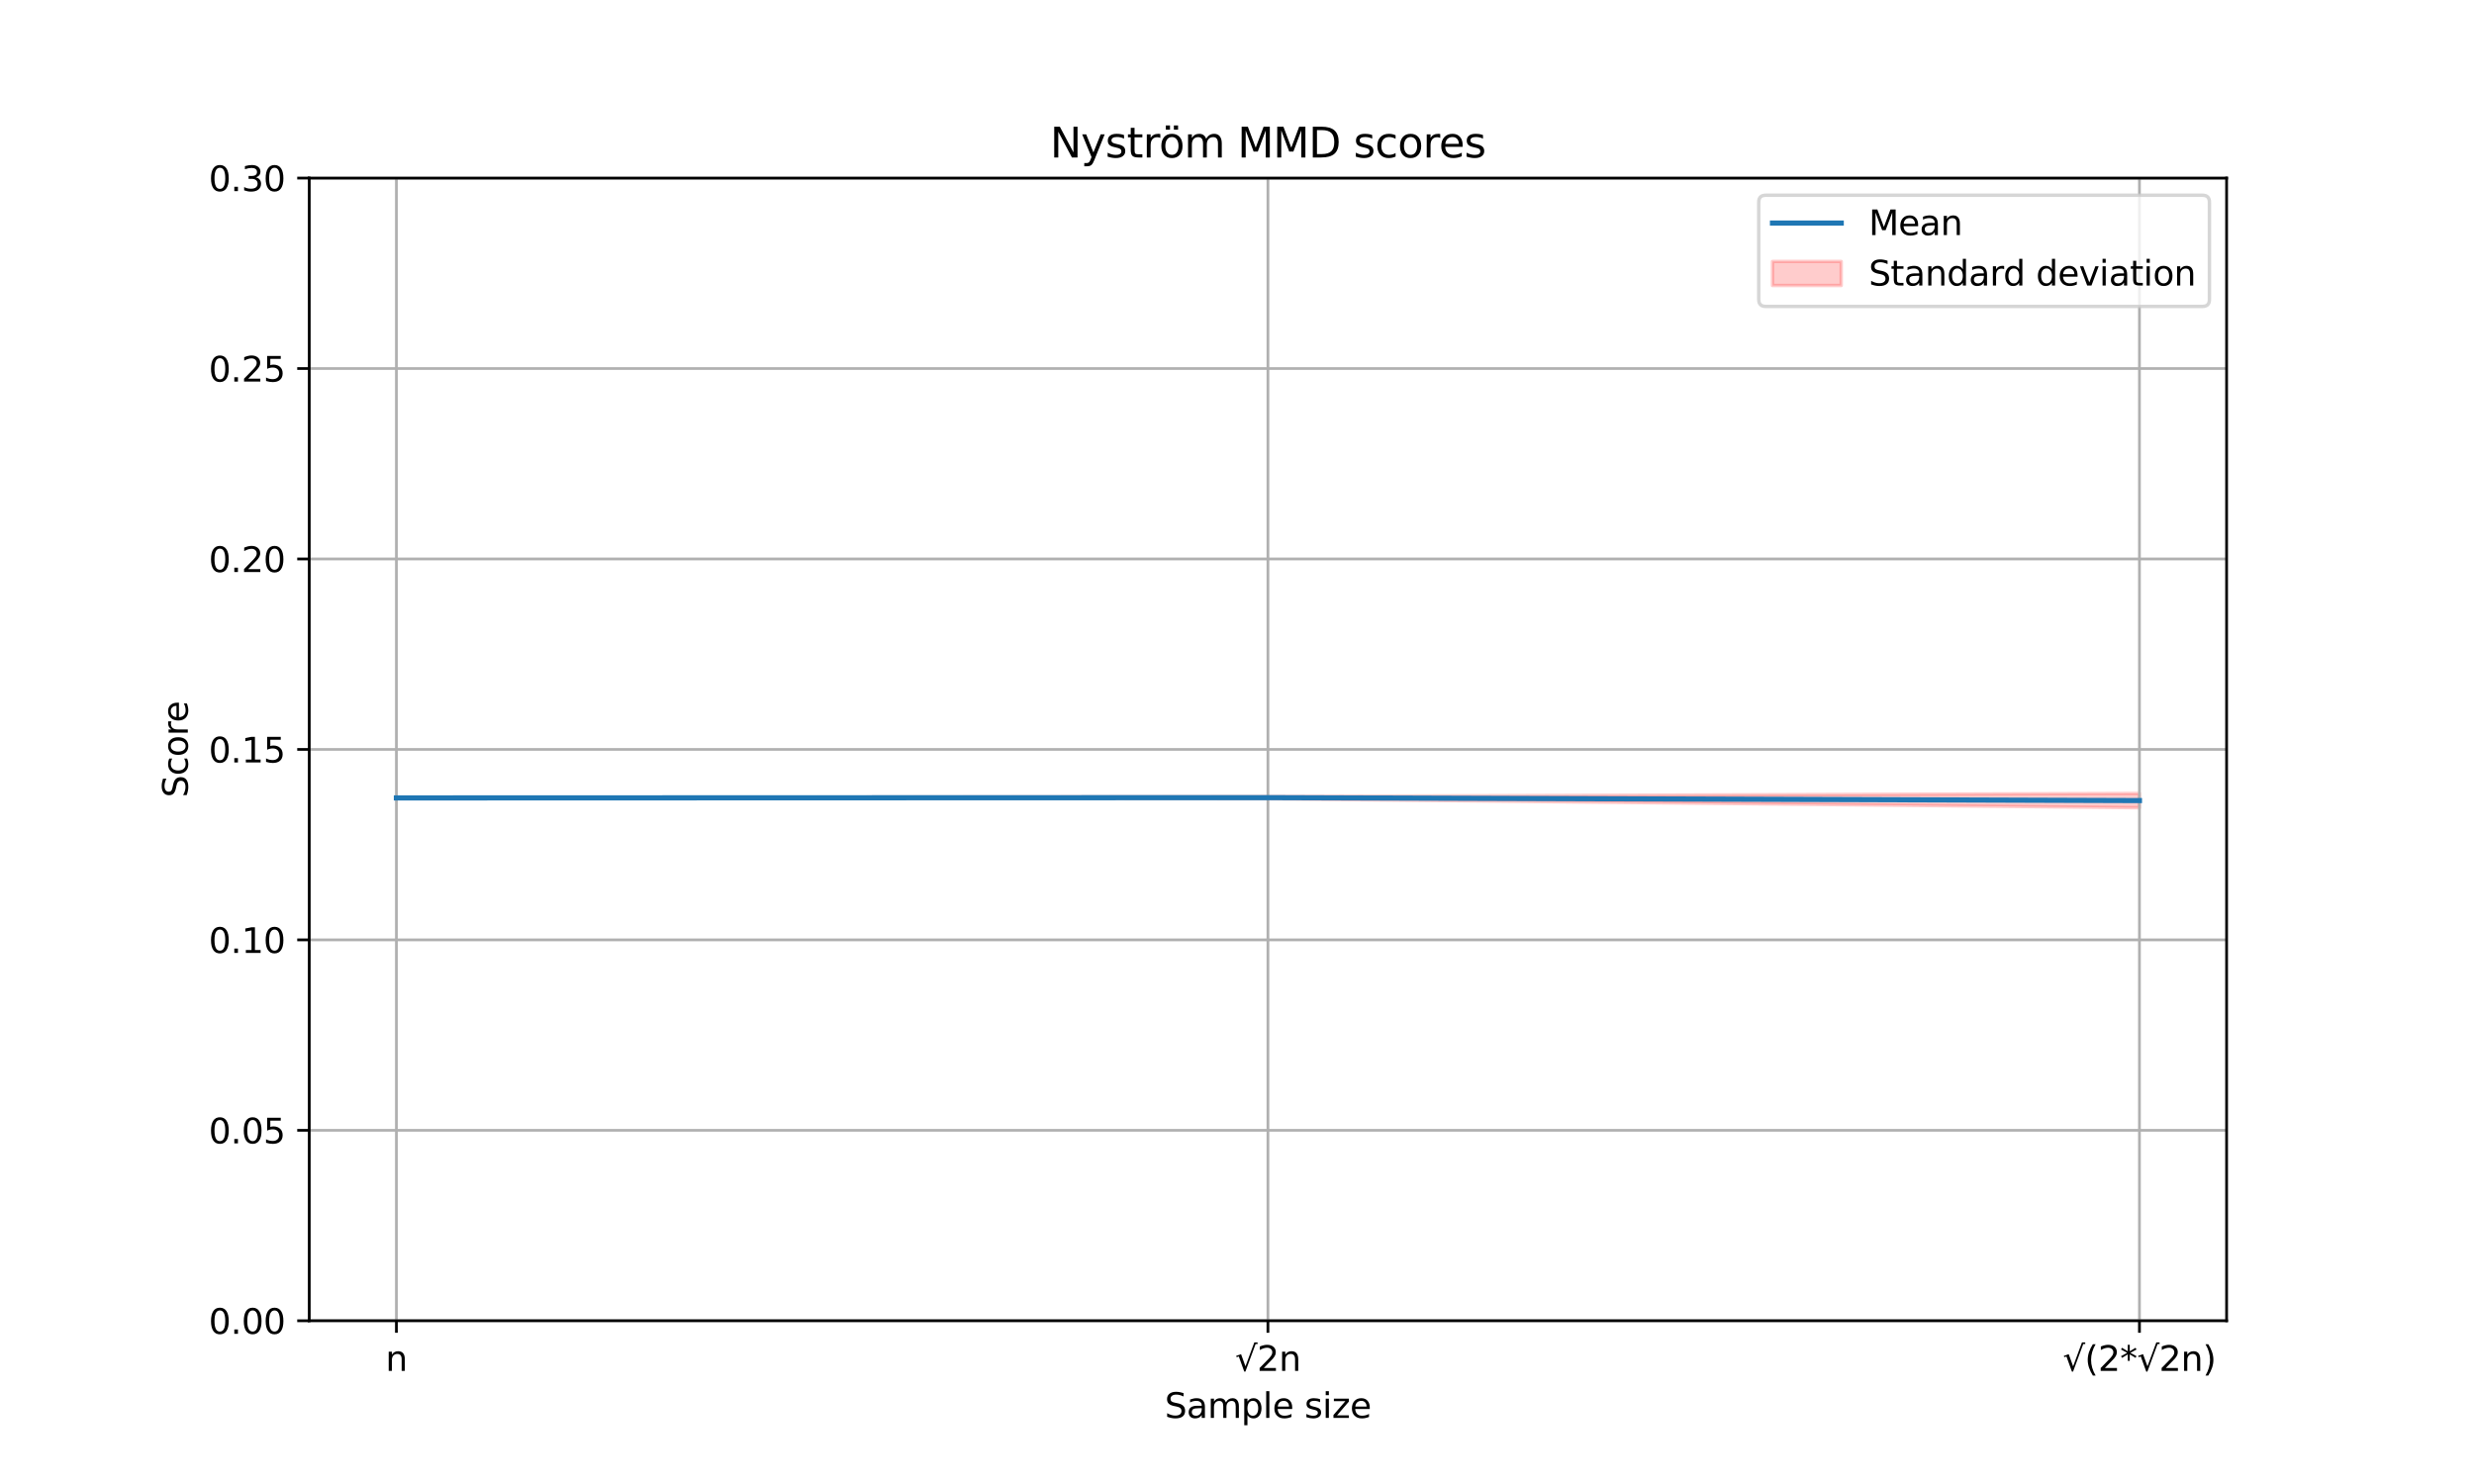 <?xml version="1.0" encoding="utf-8" standalone="no"?>
<!DOCTYPE svg PUBLIC "-//W3C//DTD SVG 1.1//EN"
  "http://www.w3.org/Graphics/SVG/1.1/DTD/svg11.dtd">
<svg xmlns:xlink="http://www.w3.org/1999/xlink" width="720pt" height="432pt" viewBox="0 0 720 432" xmlns="http://www.w3.org/2000/svg" version="1.1">
 <defs>
  <style type="text/css">*{stroke-linejoin: round; stroke-linecap: butt}</style>
 </defs>
 <g id="figure_1">
  <g id="patch_1">
   <path d="M 0 432 
L 720 432 
L 720 0 
L 0 0 
z
" style="fill: #ffffff"/>
  </g>
  <g id="axes_1">
   <g id="patch_2">
    <path d="M 90 384.48 
L 648 384.48 
L 648 51.84 
L 90 51.84 
z
" style="fill: #ffffff"/>
   </g>
   <g id="PolyCollection_1">
    <defs>
     <path id="m0f48c7a4b7" d="M 115.364 -199.794 
L 115.364 -199.648 
L 115.871 -199.648 
L 116.379 -199.648 
L 116.887 -199.647 
L 117.395 -199.647 
L 117.903 -199.647 
L 118.41 -199.646 
L 118.918 -199.646 
L 119.426 -199.646 
L 119.934 -199.645 
L 120.441 -199.645 
L 120.949 -199.644 
L 121.457 -199.644 
L 121.965 -199.644 
L 122.473 -199.643 
L 122.98 -199.643 
L 123.488 -199.643 
L 123.996 -199.642 
L 124.504 -199.642 
L 125.011 -199.642 
L 125.519 -199.641 
L 126.027 -199.641 
L 126.535 -199.64 
L 127.043 -199.64 
L 127.55 -199.64 
L 128.058 -199.639 
L 128.566 -199.639 
L 129.074 -199.639 
L 129.581 -199.638 
L 130.089 -199.638 
L 130.597 -199.638 
L 131.105 -199.637 
L 131.613 -199.637 
L 132.12 -199.637 
L 132.628 -199.636 
L 133.136 -199.636 
L 133.644 -199.635 
L 134.152 -199.635 
L 134.659 -199.635 
L 135.167 -199.634 
L 135.675 -199.634 
L 136.183 -199.634 
L 136.69 -199.633 
L 137.198 -199.633 
L 137.706 -199.633 
L 138.214 -199.632 
L 138.722 -199.632 
L 139.229 -199.631 
L 139.737 -199.631 
L 140.245 -199.631 
L 140.753 -199.63 
L 141.26 -199.63 
L 141.768 -199.63 
L 142.276 -199.629 
L 142.784 -199.629 
L 143.292 -199.629 
L 143.799 -199.628 
L 144.307 -199.628 
L 144.815 -199.627 
L 145.323 -199.627 
L 145.83 -199.627 
L 146.338 -199.626 
L 146.846 -199.626 
L 147.354 -199.626 
L 147.862 -199.625 
L 148.369 -199.625 
L 148.877 -199.625 
L 149.385 -199.624 
L 149.893 -199.624 
L 150.4 -199.624 
L 150.908 -199.623 
L 151.416 -199.623 
L 151.924 -199.622 
L 152.432 -199.622 
L 152.939 -199.622 
L 153.447 -199.621 
L 153.955 -199.621 
L 154.463 -199.621 
L 154.971 -199.62 
L 155.478 -199.62 
L 155.986 -199.62 
L 156.494 -199.619 
L 157.002 -199.619 
L 157.509 -199.618 
L 158.017 -199.618 
L 158.525 -199.618 
L 159.033 -199.617 
L 159.541 -199.617 
L 160.048 -199.617 
L 160.556 -199.616 
L 161.064 -199.616 
L 161.572 -199.616 
L 162.079 -199.615 
L 162.587 -199.615 
L 163.095 -199.614 
L 163.603 -199.614 
L 164.111 -199.614 
L 164.618 -199.613 
L 165.126 -199.613 
L 165.634 -199.613 
L 166.142 -199.612 
L 166.649 -199.612 
L 167.157 -199.612 
L 167.665 -199.611 
L 168.173 -199.611 
L 168.681 -199.611 
L 169.188 -199.61 
L 169.696 -199.61 
L 170.204 -199.609 
L 170.712 -199.609 
L 171.219 -199.609 
L 171.727 -199.608 
L 172.235 -199.608 
L 172.743 -199.608 
L 173.251 -199.607 
L 173.758 -199.607 
L 174.266 -199.607 
L 174.774 -199.606 
L 175.282 -199.606 
L 175.79 -199.605 
L 176.297 -199.605 
L 176.805 -199.605 
L 177.313 -199.604 
L 177.821 -199.604 
L 178.328 -199.604 
L 178.836 -199.603 
L 179.344 -199.603 
L 179.852 -199.603 
L 180.36 -199.602 
L 180.867 -199.602 
L 181.375 -199.601 
L 181.883 -199.601 
L 182.391 -199.601 
L 182.898 -199.6 
L 183.406 -199.6 
L 183.914 -199.6 
L 184.422 -199.599 
L 184.93 -199.599 
L 185.437 -199.599 
L 185.945 -199.598 
L 186.453 -199.598 
L 186.961 -199.597 
L 187.468 -199.597 
L 187.976 -199.597 
L 188.484 -199.596 
L 188.992 -199.596 
L 189.5 -199.596 
L 190.007 -199.595 
L 190.515 -199.595 
L 191.023 -199.595 
L 191.531 -199.594 
L 192.038 -199.594 
L 192.546 -199.594 
L 193.054 -199.593 
L 193.562 -199.593 
L 194.07 -199.592 
L 194.577 -199.592 
L 195.085 -199.592 
L 195.593 -199.591 
L 196.101 -199.591 
L 196.609 -199.591 
L 197.116 -199.59 
L 197.624 -199.59 
L 198.132 -199.59 
L 198.64 -199.589 
L 199.147 -199.589 
L 199.655 -199.588 
L 200.163 -199.588 
L 200.671 -199.588 
L 201.179 -199.587 
L 201.686 -199.587 
L 202.194 -199.587 
L 202.702 -199.586 
L 203.21 -199.586 
L 203.717 -199.586 
L 204.225 -199.585 
L 204.733 -199.585 
L 205.241 -199.584 
L 205.749 -199.584 
L 206.256 -199.584 
L 206.764 -199.583 
L 207.272 -199.583 
L 207.78 -199.583 
L 208.287 -199.582 
L 208.795 -199.582 
L 209.303 -199.582 
L 209.811 -199.581 
L 210.319 -199.581 
L 210.826 -199.581 
L 211.334 -199.58 
L 211.842 -199.58 
L 212.35 -199.579 
L 212.857 -199.579 
L 213.365 -199.579 
L 213.873 -199.578 
L 214.381 -199.578 
L 214.889 -199.578 
L 215.396 -199.577 
L 215.904 -199.577 
L 216.412 -199.577 
L 216.92 -199.576 
L 217.428 -199.576 
L 217.935 -199.575 
L 218.443 -199.575 
L 218.951 -199.575 
L 219.459 -199.574 
L 219.966 -199.574 
L 220.474 -199.574 
L 220.982 -199.573 
L 221.49 -199.573 
L 221.998 -199.573 
L 222.505 -199.572 
L 223.013 -199.572 
L 223.521 -199.571 
L 224.029 -199.571 
L 224.536 -199.571 
L 225.044 -199.57 
L 225.552 -199.57 
L 226.06 -199.57 
L 226.568 -199.569 
L 227.075 -199.569 
L 227.583 -199.569 
L 228.091 -199.568 
L 228.599 -199.568 
L 229.106 -199.568 
L 229.614 -199.567 
L 230.122 -199.567 
L 230.63 -199.566 
L 231.138 -199.566 
L 231.645 -199.566 
L 232.153 -199.565 
L 232.661 -199.565 
L 233.169 -199.565 
L 233.676 -199.564 
L 234.184 -199.564 
L 234.692 -199.564 
L 235.2 -199.563 
L 235.708 -199.563 
L 236.215 -199.562 
L 236.723 -199.562 
L 237.231 -199.562 
L 237.739 -199.561 
L 238.247 -199.561 
L 238.754 -199.561 
L 239.262 -199.56 
L 239.77 -199.56 
L 240.278 -199.56 
L 240.785 -199.559 
L 241.293 -199.559 
L 241.801 -199.558 
L 242.309 -199.558 
L 242.817 -199.558 
L 243.324 -199.557 
L 243.832 -199.557 
L 244.34 -199.557 
L 244.848 -199.556 
L 245.355 -199.556 
L 245.863 -199.556 
L 246.371 -199.555 
L 246.879 -199.555 
L 247.387 -199.555 
L 247.894 -199.554 
L 248.402 -199.554 
L 248.91 -199.553 
L 249.418 -199.553 
L 249.925 -199.553 
L 250.433 -199.552 
L 250.941 -199.552 
L 251.449 -199.552 
L 251.957 -199.551 
L 252.464 -199.551 
L 252.972 -199.551 
L 253.48 -199.55 
L 253.988 -199.55 
L 254.495 -199.549 
L 255.003 -199.549 
L 255.511 -199.549 
L 256.019 -199.548 
L 256.527 -199.548 
L 257.034 -199.548 
L 257.542 -199.547 
L 258.05 -199.547 
L 258.558 -199.547 
L 259.066 -199.546 
L 259.573 -199.546 
L 260.081 -199.545 
L 260.589 -199.545 
L 261.097 -199.545 
L 261.604 -199.544 
L 262.112 -199.544 
L 262.62 -199.544 
L 263.128 -199.543 
L 263.636 -199.543 
L 264.143 -199.543 
L 264.651 -199.542 
L 265.159 -199.542 
L 265.667 -199.542 
L 266.174 -199.541 
L 266.682 -199.541 
L 267.19 -199.54 
L 267.698 -199.54 
L 268.206 -199.54 
L 268.713 -199.539 
L 269.221 -199.539 
L 269.729 -199.539 
L 270.237 -199.538 
L 270.744 -199.538 
L 271.252 -199.538 
L 271.76 -199.537 
L 272.268 -199.537 
L 272.776 -199.536 
L 273.283 -199.536 
L 273.791 -199.536 
L 274.299 -199.535 
L 274.807 -199.535 
L 275.314 -199.535 
L 275.822 -199.534 
L 276.33 -199.534 
L 276.838 -199.534 
L 277.346 -199.533 
L 277.853 -199.533 
L 278.361 -199.532 
L 278.869 -199.532 
L 279.377 -199.532 
L 279.885 -199.531 
L 280.392 -199.531 
L 280.9 -199.531 
L 281.408 -199.53 
L 281.916 -199.53 
L 282.423 -199.53 
L 282.931 -199.529 
L 283.439 -199.529 
L 283.947 -199.529 
L 284.455 -199.528 
L 284.962 -199.528 
L 285.47 -199.527 
L 285.978 -199.527 
L 286.486 -199.527 
L 286.993 -199.526 
L 287.501 -199.526 
L 288.009 -199.526 
L 288.517 -199.525 
L 289.025 -199.525 
L 289.532 -199.525 
L 290.04 -199.524 
L 290.548 -199.524 
L 291.056 -199.523 
L 291.563 -199.523 
L 292.071 -199.523 
L 292.579 -199.522 
L 293.087 -199.522 
L 293.595 -199.522 
L 294.102 -199.521 
L 294.61 -199.521 
L 295.118 -199.521 
L 295.626 -199.52 
L 296.133 -199.52 
L 296.641 -199.519 
L 297.149 -199.519 
L 297.657 -199.519 
L 298.165 -199.518 
L 298.672 -199.518 
L 299.18 -199.518 
L 299.688 -199.517 
L 300.196 -199.517 
L 300.704 -199.517 
L 301.211 -199.516 
L 301.719 -199.516 
L 302.227 -199.516 
L 302.735 -199.515 
L 303.242 -199.515 
L 303.75 -199.514 
L 304.258 -199.514 
L 304.766 -199.514 
L 305.274 -199.513 
L 305.781 -199.513 
L 306.289 -199.513 
L 306.797 -199.512 
L 307.305 -199.512 
L 307.812 -199.512 
L 308.32 -199.511 
L 308.828 -199.511 
L 309.336 -199.51 
L 309.844 -199.51 
L 310.351 -199.51 
L 310.859 -199.509 
L 311.367 -199.509 
L 311.875 -199.509 
L 312.382 -199.508 
L 312.89 -199.508 
L 313.398 -199.508 
L 313.906 -199.507 
L 314.414 -199.507 
L 314.921 -199.506 
L 315.429 -199.506 
L 315.937 -199.506 
L 316.445 -199.505 
L 316.952 -199.505 
L 317.46 -199.505 
L 317.968 -199.504 
L 318.476 -199.504 
L 318.984 -199.504 
L 319.491 -199.503 
L 319.999 -199.503 
L 320.507 -199.503 
L 321.015 -199.502 
L 321.523 -199.502 
L 322.03 -199.501 
L 322.538 -199.501 
L 323.046 -199.501 
L 323.554 -199.5 
L 324.061 -199.5 
L 324.569 -199.5 
L 325.077 -199.499 
L 325.585 -199.499 
L 326.093 -199.499 
L 326.6 -199.498 
L 327.108 -199.498 
L 327.616 -199.497 
L 328.124 -199.497 
L 328.631 -199.497 
L 329.139 -199.496 
L 329.647 -199.496 
L 330.155 -199.496 
L 330.663 -199.495 
L 331.17 -199.495 
L 331.678 -199.495 
L 332.186 -199.494 
L 332.694 -199.494 
L 333.201 -199.493 
L 333.709 -199.493 
L 334.217 -199.493 
L 334.725 -199.492 
L 335.233 -199.492 
L 335.74 -199.492 
L 336.248 -199.491 
L 336.756 -199.491 
L 337.264 -199.491 
L 337.771 -199.49 
L 338.279 -199.49 
L 338.787 -199.489 
L 339.295 -199.489 
L 339.803 -199.489 
L 340.31 -199.488 
L 340.818 -199.488 
L 341.326 -199.488 
L 341.834 -199.487 
L 342.342 -199.487 
L 342.849 -199.487 
L 343.357 -199.486 
L 343.865 -199.486 
L 344.373 -199.486 
L 344.88 -199.485 
L 345.388 -199.485 
L 345.896 -199.484 
L 346.404 -199.484 
L 346.912 -199.484 
L 347.419 -199.483 
L 347.927 -199.483 
L 348.435 -199.483 
L 348.943 -199.482 
L 349.45 -199.482 
L 349.958 -199.482 
L 350.466 -199.481 
L 350.974 -199.481 
L 351.482 -199.48 
L 351.989 -199.48 
L 352.497 -199.48 
L 353.005 -199.479 
L 353.513 -199.479 
L 354.02 -199.479 
L 354.528 -199.478 
L 355.036 -199.478 
L 355.544 -199.478 
L 356.052 -199.477 
L 356.559 -199.477 
L 357.067 -199.476 
L 357.575 -199.476 
L 358.083 -199.476 
L 358.591 -199.475 
L 359.098 -199.475 
L 359.606 -199.475 
L 360.114 -199.474 
L 360.622 -199.474 
L 361.129 -199.474 
L 361.637 -199.473 
L 362.145 -199.473 
L 362.653 -199.473 
L 363.161 -199.472 
L 363.668 -199.472 
L 364.176 -199.471 
L 364.684 -199.471 
L 365.192 -199.471 
L 365.699 -199.47 
L 366.207 -199.47 
L 366.715 -199.47 
L 367.223 -199.469 
L 367.731 -199.469 
L 368.238 -199.469 
L 368.746 -199.468 
L 369.254 -199.465 
L 369.762 -199.46 
L 370.269 -199.455 
L 370.777 -199.45 
L 371.285 -199.445 
L 371.793 -199.439 
L 372.301 -199.434 
L 372.808 -199.429 
L 373.316 -199.424 
L 373.824 -199.418 
L 374.332 -199.413 
L 374.839 -199.408 
L 375.347 -199.403 
L 375.855 -199.398 
L 376.363 -199.392 
L 376.871 -199.387 
L 377.378 -199.382 
L 377.886 -199.377 
L 378.394 -199.371 
L 378.902 -199.366 
L 379.409 -199.361 
L 379.917 -199.356 
L 380.425 -199.351 
L 380.933 -199.345 
L 381.441 -199.34 
L 381.948 -199.335 
L 382.456 -199.33 
L 382.964 -199.324 
L 383.472 -199.319 
L 383.98 -199.314 
L 384.487 -199.309 
L 384.995 -199.304 
L 385.503 -199.298 
L 386.011 -199.293 
L 386.518 -199.288 
L 387.026 -199.283 
L 387.534 -199.277 
L 388.042 -199.272 
L 388.55 -199.267 
L 389.057 -199.262 
L 389.565 -199.257 
L 390.073 -199.251 
L 390.581 -199.246 
L 391.088 -199.241 
L 391.596 -199.236 
L 392.104 -199.23 
L 392.612 -199.225 
L 393.12 -199.22 
L 393.627 -199.215 
L 394.135 -199.21 
L 394.643 -199.204 
L 395.151 -199.199 
L 395.658 -199.194 
L 396.166 -199.189 
L 396.674 -199.183 
L 397.182 -199.178 
L 397.69 -199.173 
L 398.197 -199.168 
L 398.705 -199.163 
L 399.213 -199.157 
L 399.721 -199.152 
L 400.229 -199.147 
L 400.736 -199.142 
L 401.244 -199.137 
L 401.752 -199.131 
L 402.26 -199.126 
L 402.767 -199.121 
L 403.275 -199.116 
L 403.783 -199.11 
L 404.291 -199.105 
L 404.799 -199.1 
L 405.306 -199.095 
L 405.814 -199.09 
L 406.322 -199.084 
L 406.83 -199.079 
L 407.337 -199.074 
L 407.845 -199.069 
L 408.353 -199.063 
L 408.861 -199.058 
L 409.369 -199.053 
L 409.876 -199.048 
L 410.384 -199.043 
L 410.892 -199.037 
L 411.4 -199.032 
L 411.907 -199.027 
L 412.415 -199.022 
L 412.923 -199.016 
L 413.431 -199.011 
L 413.939 -199.006 
L 414.446 -199.001 
L 414.954 -198.996 
L 415.462 -198.99 
L 415.97 -198.985 
L 416.477 -198.98 
L 416.985 -198.975 
L 417.493 -198.969 
L 418.001 -198.964 
L 418.509 -198.959 
L 419.016 -198.954 
L 419.524 -198.949 
L 420.032 -198.943 
L 420.54 -198.938 
L 421.048 -198.933 
L 421.555 -198.928 
L 422.063 -198.922 
L 422.571 -198.917 
L 423.079 -198.912 
L 423.586 -198.907 
L 424.094 -198.902 
L 424.602 -198.896 
L 425.11 -198.891 
L 425.618 -198.886 
L 426.125 -198.881 
L 426.633 -198.875 
L 427.141 -198.87 
L 427.649 -198.865 
L 428.156 -198.86 
L 428.664 -198.855 
L 429.172 -198.849 
L 429.68 -198.844 
L 430.188 -198.839 
L 430.695 -198.834 
L 431.203 -198.828 
L 431.711 -198.823 
L 432.219 -198.818 
L 432.726 -198.813 
L 433.234 -198.808 
L 433.742 -198.802 
L 434.25 -198.797 
L 434.758 -198.792 
L 435.265 -198.787 
L 435.773 -198.782 
L 436.281 -198.776 
L 436.789 -198.771 
L 437.296 -198.766 
L 437.804 -198.761 
L 438.312 -198.755 
L 438.82 -198.75 
L 439.328 -198.745 
L 439.835 -198.74 
L 440.343 -198.735 
L 440.851 -198.729 
L 441.359 -198.724 
L 441.867 -198.719 
L 442.374 -198.714 
L 442.882 -198.708 
L 443.39 -198.703 
L 443.898 -198.698 
L 444.405 -198.693 
L 444.913 -198.688 
L 445.421 -198.682 
L 445.929 -198.677 
L 446.437 -198.672 
L 446.944 -198.667 
L 447.452 -198.661 
L 447.96 -198.656 
L 448.468 -198.651 
L 448.975 -198.646 
L 449.483 -198.641 
L 449.991 -198.635 
L 450.499 -198.63 
L 451.007 -198.625 
L 451.514 -198.62 
L 452.022 -198.614 
L 452.53 -198.609 
L 453.038 -198.604 
L 453.545 -198.599 
L 454.053 -198.594 
L 454.561 -198.588 
L 455.069 -198.583 
L 455.577 -198.578 
L 456.084 -198.573 
L 456.592 -198.567 
L 457.1 -198.562 
L 457.608 -198.557 
L 458.115 -198.552 
L 458.623 -198.547 
L 459.131 -198.541 
L 459.639 -198.536 
L 460.147 -198.531 
L 460.654 -198.526 
L 461.162 -198.52 
L 461.67 -198.515 
L 462.178 -198.51 
L 462.686 -198.505 
L 463.193 -198.5 
L 463.701 -198.494 
L 464.209 -198.489 
L 464.717 -198.484 
L 465.224 -198.479 
L 465.732 -198.473 
L 466.24 -198.468 
L 466.748 -198.463 
L 467.256 -198.458 
L 467.763 -198.453 
L 468.271 -198.447 
L 468.779 -198.442 
L 469.287 -198.437 
L 469.794 -198.432 
L 470.302 -198.427 
L 470.81 -198.421 
L 471.318 -198.416 
L 471.826 -198.411 
L 472.333 -198.406 
L 472.841 -198.4 
L 473.349 -198.395 
L 473.857 -198.39 
L 474.364 -198.385 
L 474.872 -198.38 
L 475.38 -198.374 
L 475.888 -198.369 
L 476.396 -198.364 
L 476.903 -198.359 
L 477.411 -198.353 
L 477.919 -198.348 
L 478.427 -198.343 
L 478.934 -198.338 
L 479.442 -198.333 
L 479.95 -198.327 
L 480.458 -198.322 
L 480.966 -198.317 
L 481.473 -198.312 
L 481.981 -198.306 
L 482.489 -198.301 
L 482.997 -198.296 
L 483.505 -198.291 
L 484.012 -198.286 
L 484.52 -198.28 
L 485.028 -198.275 
L 485.536 -198.27 
L 486.043 -198.265 
L 486.551 -198.259 
L 487.059 -198.254 
L 487.567 -198.249 
L 488.075 -198.244 
L 488.582 -198.239 
L 489.09 -198.233 
L 489.598 -198.228 
L 490.106 -198.223 
L 490.613 -198.218 
L 491.121 -198.212 
L 491.629 -198.207 
L 492.137 -198.202 
L 492.645 -198.197 
L 493.152 -198.192 
L 493.66 -198.186 
L 494.168 -198.181 
L 494.676 -198.176 
L 495.183 -198.171 
L 495.691 -198.165 
L 496.199 -198.16 
L 496.707 -198.155 
L 497.215 -198.15 
L 497.722 -198.145 
L 498.23 -198.139 
L 498.738 -198.134 
L 499.246 -198.129 
L 499.753 -198.124 
L 500.261 -198.118 
L 500.769 -198.113 
L 501.277 -198.108 
L 501.785 -198.103 
L 502.292 -198.098 
L 502.8 -198.092 
L 503.308 -198.087 
L 503.816 -198.082 
L 504.324 -198.077 
L 504.831 -198.072 
L 505.339 -198.066 
L 505.847 -198.061 
L 506.355 -198.056 
L 506.862 -198.051 
L 507.37 -198.045 
L 507.878 -198.04 
L 508.386 -198.035 
L 508.894 -198.03 
L 509.401 -198.025 
L 509.909 -198.019 
L 510.417 -198.014 
L 510.925 -198.009 
L 511.432 -198.004 
L 511.94 -197.998 
L 512.448 -197.993 
L 512.956 -197.988 
L 513.464 -197.983 
L 513.971 -197.978 
L 514.479 -197.972 
L 514.987 -197.967 
L 515.495 -197.962 
L 516.002 -197.957 
L 516.51 -197.951 
L 517.018 -197.946 
L 517.526 -197.941 
L 518.034 -197.936 
L 518.541 -197.931 
L 519.049 -197.925 
L 519.557 -197.92 
L 520.065 -197.915 
L 520.572 -197.91 
L 521.08 -197.904 
L 521.588 -197.899 
L 522.096 -197.894 
L 522.604 -197.889 
L 523.111 -197.884 
L 523.619 -197.878 
L 524.127 -197.873 
L 524.635 -197.868 
L 525.143 -197.863 
L 525.65 -197.857 
L 526.158 -197.852 
L 526.666 -197.847 
L 527.174 -197.842 
L 527.681 -197.837 
L 528.189 -197.831 
L 528.697 -197.826 
L 529.205 -197.821 
L 529.713 -197.816 
L 530.22 -197.81 
L 530.728 -197.805 
L 531.236 -197.8 
L 531.744 -197.795 
L 532.251 -197.79 
L 532.759 -197.784 
L 533.267 -197.779 
L 533.775 -197.774 
L 534.283 -197.769 
L 534.79 -197.763 
L 535.298 -197.758 
L 535.806 -197.753 
L 536.314 -197.748 
L 536.821 -197.743 
L 537.329 -197.737 
L 537.837 -197.732 
L 538.345 -197.727 
L 538.853 -197.722 
L 539.36 -197.717 
L 539.868 -197.711 
L 540.376 -197.706 
L 540.884 -197.701 
L 541.391 -197.696 
L 541.899 -197.69 
L 542.407 -197.685 
L 542.915 -197.68 
L 543.423 -197.675 
L 543.93 -197.67 
L 544.438 -197.664 
L 544.946 -197.659 
L 545.454 -197.654 
L 545.962 -197.649 
L 546.469 -197.643 
L 546.977 -197.638 
L 547.485 -197.633 
L 547.993 -197.628 
L 548.5 -197.623 
L 549.008 -197.617 
L 549.516 -197.612 
L 550.024 -197.607 
L 550.532 -197.602 
L 551.039 -197.596 
L 551.547 -197.591 
L 552.055 -197.586 
L 552.563 -197.581 
L 553.07 -197.576 
L 553.578 -197.57 
L 554.086 -197.565 
L 554.594 -197.56 
L 555.102 -197.555 
L 555.609 -197.549 
L 556.117 -197.544 
L 556.625 -197.539 
L 557.133 -197.534 
L 557.64 -197.529 
L 558.148 -197.523 
L 558.656 -197.518 
L 559.164 -197.513 
L 559.672 -197.508 
L 560.179 -197.502 
L 560.687 -197.497 
L 561.195 -197.492 
L 561.703 -197.487 
L 562.21 -197.482 
L 562.718 -197.476 
L 563.226 -197.471 
L 563.734 -197.466 
L 564.242 -197.461 
L 564.749 -197.455 
L 565.257 -197.45 
L 565.765 -197.445 
L 566.273 -197.44 
L 566.781 -197.435 
L 567.288 -197.429 
L 567.796 -197.424 
L 568.304 -197.419 
L 568.812 -197.414 
L 569.319 -197.408 
L 569.827 -197.403 
L 570.335 -197.398 
L 570.843 -197.393 
L 571.351 -197.388 
L 571.858 -197.382 
L 572.366 -197.377 
L 572.874 -197.372 
L 573.382 -197.367 
L 573.889 -197.362 
L 574.397 -197.356 
L 574.905 -197.351 
L 575.413 -197.346 
L 575.921 -197.341 
L 576.428 -197.335 
L 576.936 -197.33 
L 577.444 -197.325 
L 577.952 -197.32 
L 578.459 -197.315 
L 578.967 -197.309 
L 579.475 -197.304 
L 579.983 -197.299 
L 580.491 -197.294 
L 580.998 -197.288 
L 581.506 -197.283 
L 582.014 -197.278 
L 582.522 -197.273 
L 583.029 -197.268 
L 583.537 -197.262 
L 584.045 -197.257 
L 584.553 -197.252 
L 585.061 -197.247 
L 585.568 -197.241 
L 586.076 -197.236 
L 586.584 -197.231 
L 587.092 -197.226 
L 587.6 -197.221 
L 588.107 -197.215 
L 588.615 -197.21 
L 589.123 -197.205 
L 589.631 -197.2 
L 590.138 -197.194 
L 590.646 -197.189 
L 591.154 -197.184 
L 591.662 -197.179 
L 592.17 -197.174 
L 592.677 -197.168 
L 593.185 -197.163 
L 593.693 -197.158 
L 594.201 -197.153 
L 594.708 -197.147 
L 595.216 -197.142 
L 595.724 -197.137 
L 596.232 -197.132 
L 596.74 -197.127 
L 597.247 -197.121 
L 597.755 -197.116 
L 598.263 -197.111 
L 598.771 -197.106 
L 599.278 -197.1 
L 599.786 -197.095 
L 600.294 -197.09 
L 600.802 -197.085 
L 601.31 -197.08 
L 601.817 -197.074 
L 602.325 -197.069 
L 602.833 -197.064 
L 603.341 -197.059 
L 603.848 -197.053 
L 604.356 -197.048 
L 604.864 -197.043 
L 605.372 -197.038 
L 605.88 -197.033 
L 606.387 -197.027 
L 606.895 -197.022 
L 607.403 -197.017 
L 607.911 -197.012 
L 608.419 -197.007 
L 608.926 -197.001 
L 609.434 -196.996 
L 609.942 -196.991 
L 610.45 -196.986 
L 610.957 -196.98 
L 611.465 -196.975 
L 611.973 -196.97 
L 612.481 -196.965 
L 612.989 -196.96 
L 613.496 -196.954 
L 614.004 -196.949 
L 614.512 -196.944 
L 615.02 -196.939 
L 615.527 -196.933 
L 616.035 -196.928 
L 616.543 -196.923 
L 617.051 -196.918 
L 617.559 -196.913 
L 618.066 -196.907 
L 618.574 -196.902 
L 619.082 -196.897 
L 619.59 -196.892 
L 620.097 -196.886 
L 620.605 -196.881 
L 621.113 -196.876 
L 621.621 -196.871 
L 622.129 -196.866 
L 622.636 -196.86 
L 622.636 -201.03 
L 622.636 -201.03 
L 622.129 -201.028 
L 621.621 -201.027 
L 621.113 -201.025 
L 620.605 -201.023 
L 620.097 -201.021 
L 619.59 -201.019 
L 619.082 -201.018 
L 618.574 -201.016 
L 618.066 -201.014 
L 617.559 -201.012 
L 617.051 -201.01 
L 616.543 -201.009 
L 616.035 -201.007 
L 615.527 -201.005 
L 615.02 -201.003 
L 614.512 -201.001 
L 614.004 -201 
L 613.496 -200.998 
L 612.989 -200.996 
L 612.481 -200.994 
L 611.973 -200.993 
L 611.465 -200.991 
L 610.957 -200.989 
L 610.45 -200.987 
L 609.942 -200.985 
L 609.434 -200.984 
L 608.926 -200.982 
L 608.419 -200.98 
L 607.911 -200.978 
L 607.403 -200.976 
L 606.895 -200.975 
L 606.387 -200.973 
L 605.88 -200.971 
L 605.372 -200.969 
L 604.864 -200.967 
L 604.356 -200.966 
L 603.848 -200.964 
L 603.341 -200.962 
L 602.833 -200.96 
L 602.325 -200.958 
L 601.817 -200.957 
L 601.31 -200.955 
L 600.802 -200.953 
L 600.294 -200.951 
L 599.786 -200.949 
L 599.278 -200.948 
L 598.771 -200.946 
L 598.263 -200.944 
L 597.755 -200.942 
L 597.247 -200.941 
L 596.74 -200.939 
L 596.232 -200.937 
L 595.724 -200.935 
L 595.216 -200.933 
L 594.708 -200.932 
L 594.201 -200.93 
L 593.693 -200.928 
L 593.185 -200.926 
L 592.677 -200.924 
L 592.17 -200.923 
L 591.662 -200.921 
L 591.154 -200.919 
L 590.646 -200.917 
L 590.138 -200.915 
L 589.631 -200.914 
L 589.123 -200.912 
L 588.615 -200.91 
L 588.107 -200.908 
L 587.6 -200.906 
L 587.092 -200.905 
L 586.584 -200.903 
L 586.076 -200.901 
L 585.568 -200.899 
L 585.061 -200.897 
L 584.553 -200.896 
L 584.045 -200.894 
L 583.537 -200.892 
L 583.029 -200.89 
L 582.522 -200.888 
L 582.014 -200.887 
L 581.506 -200.885 
L 580.998 -200.883 
L 580.491 -200.881 
L 579.983 -200.88 
L 579.475 -200.878 
L 578.967 -200.876 
L 578.459 -200.874 
L 577.952 -200.872 
L 577.444 -200.871 
L 576.936 -200.869 
L 576.428 -200.867 
L 575.921 -200.865 
L 575.413 -200.863 
L 574.905 -200.862 
L 574.397 -200.86 
L 573.889 -200.858 
L 573.382 -200.856 
L 572.874 -200.854 
L 572.366 -200.853 
L 571.858 -200.851 
L 571.351 -200.849 
L 570.843 -200.847 
L 570.335 -200.845 
L 569.827 -200.844 
L 569.319 -200.842 
L 568.812 -200.84 
L 568.304 -200.838 
L 567.796 -200.836 
L 567.288 -200.835 
L 566.781 -200.833 
L 566.273 -200.831 
L 565.765 -200.829 
L 565.257 -200.828 
L 564.749 -200.826 
L 564.242 -200.824 
L 563.734 -200.822 
L 563.226 -200.82 
L 562.718 -200.819 
L 562.21 -200.817 
L 561.703 -200.815 
L 561.195 -200.813 
L 560.687 -200.811 
L 560.179 -200.81 
L 559.672 -200.808 
L 559.164 -200.806 
L 558.656 -200.804 
L 558.148 -200.802 
L 557.64 -200.801 
L 557.133 -200.799 
L 556.625 -200.797 
L 556.117 -200.795 
L 555.609 -200.793 
L 555.102 -200.792 
L 554.594 -200.79 
L 554.086 -200.788 
L 553.578 -200.786 
L 553.07 -200.784 
L 552.563 -200.783 
L 552.055 -200.781 
L 551.547 -200.779 
L 551.039 -200.777 
L 550.532 -200.775 
L 550.024 -200.774 
L 549.516 -200.772 
L 549.008 -200.77 
L 548.5 -200.768 
L 547.993 -200.767 
L 547.485 -200.765 
L 546.977 -200.763 
L 546.469 -200.761 
L 545.962 -200.759 
L 545.454 -200.758 
L 544.946 -200.756 
L 544.438 -200.754 
L 543.93 -200.752 
L 543.423 -200.75 
L 542.915 -200.749 
L 542.407 -200.747 
L 541.899 -200.745 
L 541.391 -200.743 
L 540.884 -200.741 
L 540.376 -200.74 
L 539.868 -200.738 
L 539.36 -200.736 
L 538.853 -200.734 
L 538.345 -200.732 
L 537.837 -200.731 
L 537.329 -200.729 
L 536.821 -200.727 
L 536.314 -200.725 
L 535.806 -200.723 
L 535.298 -200.722 
L 534.79 -200.72 
L 534.283 -200.718 
L 533.775 -200.716 
L 533.267 -200.715 
L 532.759 -200.713 
L 532.251 -200.711 
L 531.744 -200.709 
L 531.236 -200.707 
L 530.728 -200.706 
L 530.22 -200.704 
L 529.713 -200.702 
L 529.205 -200.7 
L 528.697 -200.698 
L 528.189 -200.697 
L 527.681 -200.695 
L 527.174 -200.693 
L 526.666 -200.691 
L 526.158 -200.689 
L 525.65 -200.688 
L 525.143 -200.686 
L 524.635 -200.684 
L 524.127 -200.682 
L 523.619 -200.68 
L 523.111 -200.679 
L 522.604 -200.677 
L 522.096 -200.675 
L 521.588 -200.673 
L 521.08 -200.671 
L 520.572 -200.67 
L 520.065 -200.668 
L 519.557 -200.666 
L 519.049 -200.664 
L 518.541 -200.662 
L 518.034 -200.661 
L 517.526 -200.659 
L 517.018 -200.657 
L 516.51 -200.655 
L 516.002 -200.654 
L 515.495 -200.652 
L 514.987 -200.65 
L 514.479 -200.648 
L 513.971 -200.646 
L 513.464 -200.645 
L 512.956 -200.643 
L 512.448 -200.641 
L 511.94 -200.639 
L 511.432 -200.637 
L 510.925 -200.636 
L 510.417 -200.634 
L 509.909 -200.632 
L 509.401 -200.63 
L 508.894 -200.628 
L 508.386 -200.627 
L 507.878 -200.625 
L 507.37 -200.623 
L 506.862 -200.621 
L 506.355 -200.619 
L 505.847 -200.618 
L 505.339 -200.616 
L 504.831 -200.614 
L 504.324 -200.612 
L 503.816 -200.61 
L 503.308 -200.609 
L 502.8 -200.607 
L 502.292 -200.605 
L 501.785 -200.603 
L 501.277 -200.602 
L 500.769 -200.6 
L 500.261 -200.598 
L 499.753 -200.596 
L 499.246 -200.594 
L 498.738 -200.593 
L 498.23 -200.591 
L 497.722 -200.589 
L 497.215 -200.587 
L 496.707 -200.585 
L 496.199 -200.584 
L 495.691 -200.582 
L 495.183 -200.58 
L 494.676 -200.578 
L 494.168 -200.576 
L 493.66 -200.575 
L 493.152 -200.573 
L 492.645 -200.571 
L 492.137 -200.569 
L 491.629 -200.567 
L 491.121 -200.566 
L 490.613 -200.564 
L 490.106 -200.562 
L 489.598 -200.56 
L 489.09 -200.558 
L 488.582 -200.557 
L 488.075 -200.555 
L 487.567 -200.553 
L 487.059 -200.551 
L 486.551 -200.549 
L 486.043 -200.548 
L 485.536 -200.546 
L 485.028 -200.544 
L 484.52 -200.542 
L 484.012 -200.541 
L 483.505 -200.539 
L 482.997 -200.537 
L 482.489 -200.535 
L 481.981 -200.533 
L 481.473 -200.532 
L 480.966 -200.53 
L 480.458 -200.528 
L 479.95 -200.526 
L 479.442 -200.524 
L 478.934 -200.523 
L 478.427 -200.521 
L 477.919 -200.519 
L 477.411 -200.517 
L 476.903 -200.515 
L 476.396 -200.514 
L 475.888 -200.512 
L 475.38 -200.51 
L 474.872 -200.508 
L 474.364 -200.506 
L 473.857 -200.505 
L 473.349 -200.503 
L 472.841 -200.501 
L 472.333 -200.499 
L 471.826 -200.497 
L 471.318 -200.496 
L 470.81 -200.494 
L 470.302 -200.492 
L 469.794 -200.49 
L 469.287 -200.489 
L 468.779 -200.487 
L 468.271 -200.485 
L 467.763 -200.483 
L 467.256 -200.481 
L 466.748 -200.48 
L 466.24 -200.478 
L 465.732 -200.476 
L 465.224 -200.474 
L 464.717 -200.472 
L 464.209 -200.471 
L 463.701 -200.469 
L 463.193 -200.467 
L 462.686 -200.465 
L 462.178 -200.463 
L 461.67 -200.462 
L 461.162 -200.46 
L 460.654 -200.458 
L 460.147 -200.456 
L 459.639 -200.454 
L 459.131 -200.453 
L 458.623 -200.451 
L 458.115 -200.449 
L 457.608 -200.447 
L 457.1 -200.445 
L 456.592 -200.444 
L 456.084 -200.442 
L 455.577 -200.44 
L 455.069 -200.438 
L 454.561 -200.437 
L 454.053 -200.435 
L 453.545 -200.433 
L 453.038 -200.431 
L 452.53 -200.429 
L 452.022 -200.428 
L 451.514 -200.426 
L 451.007 -200.424 
L 450.499 -200.422 
L 449.991 -200.42 
L 449.483 -200.419 
L 448.975 -200.417 
L 448.468 -200.415 
L 447.96 -200.413 
L 447.452 -200.411 
L 446.944 -200.41 
L 446.437 -200.408 
L 445.929 -200.406 
L 445.421 -200.404 
L 444.913 -200.402 
L 444.405 -200.401 
L 443.898 -200.399 
L 443.39 -200.397 
L 442.882 -200.395 
L 442.374 -200.393 
L 441.867 -200.392 
L 441.359 -200.39 
L 440.851 -200.388 
L 440.343 -200.386 
L 439.835 -200.384 
L 439.328 -200.383 
L 438.82 -200.381 
L 438.312 -200.379 
L 437.804 -200.377 
L 437.296 -200.376 
L 436.789 -200.374 
L 436.281 -200.372 
L 435.773 -200.37 
L 435.265 -200.368 
L 434.758 -200.367 
L 434.25 -200.365 
L 433.742 -200.363 
L 433.234 -200.361 
L 432.726 -200.359 
L 432.219 -200.358 
L 431.711 -200.356 
L 431.203 -200.354 
L 430.695 -200.352 
L 430.188 -200.35 
L 429.68 -200.349 
L 429.172 -200.347 
L 428.664 -200.345 
L 428.156 -200.343 
L 427.649 -200.341 
L 427.141 -200.34 
L 426.633 -200.338 
L 426.125 -200.336 
L 425.618 -200.334 
L 425.11 -200.332 
L 424.602 -200.331 
L 424.094 -200.329 
L 423.586 -200.327 
L 423.079 -200.325 
L 422.571 -200.324 
L 422.063 -200.322 
L 421.555 -200.32 
L 421.048 -200.318 
L 420.54 -200.316 
L 420.032 -200.315 
L 419.524 -200.313 
L 419.016 -200.311 
L 418.509 -200.309 
L 418.001 -200.307 
L 417.493 -200.306 
L 416.985 -200.304 
L 416.477 -200.302 
L 415.97 -200.3 
L 415.462 -200.298 
L 414.954 -200.297 
L 414.446 -200.295 
L 413.939 -200.293 
L 413.431 -200.291 
L 412.923 -200.289 
L 412.415 -200.288 
L 411.907 -200.286 
L 411.4 -200.284 
L 410.892 -200.282 
L 410.384 -200.28 
L 409.876 -200.279 
L 409.369 -200.277 
L 408.861 -200.275 
L 408.353 -200.273 
L 407.845 -200.271 
L 407.337 -200.27 
L 406.83 -200.268 
L 406.322 -200.266 
L 405.814 -200.264 
L 405.306 -200.263 
L 404.799 -200.261 
L 404.291 -200.259 
L 403.783 -200.257 
L 403.275 -200.255 
L 402.767 -200.254 
L 402.26 -200.252 
L 401.752 -200.25 
L 401.244 -200.248 
L 400.736 -200.246 
L 400.229 -200.245 
L 399.721 -200.243 
L 399.213 -200.241 
L 398.705 -200.239 
L 398.197 -200.237 
L 397.69 -200.236 
L 397.182 -200.234 
L 396.674 -200.232 
L 396.166 -200.23 
L 395.658 -200.228 
L 395.151 -200.227 
L 394.643 -200.225 
L 394.135 -200.223 
L 393.627 -200.221 
L 393.12 -200.219 
L 392.612 -200.218 
L 392.104 -200.216 
L 391.596 -200.214 
L 391.088 -200.212 
L 390.581 -200.211 
L 390.073 -200.209 
L 389.565 -200.207 
L 389.057 -200.205 
L 388.55 -200.203 
L 388.042 -200.202 
L 387.534 -200.2 
L 387.026 -200.198 
L 386.518 -200.196 
L 386.011 -200.194 
L 385.503 -200.193 
L 384.995 -200.191 
L 384.487 -200.189 
L 383.98 -200.187 
L 383.472 -200.185 
L 382.964 -200.184 
L 382.456 -200.182 
L 381.948 -200.18 
L 381.441 -200.178 
L 380.933 -200.176 
L 380.425 -200.175 
L 379.917 -200.173 
L 379.409 -200.171 
L 378.902 -200.169 
L 378.394 -200.167 
L 377.886 -200.166 
L 377.378 -200.164 
L 376.871 -200.162 
L 376.363 -200.16 
L 375.855 -200.158 
L 375.347 -200.157 
L 374.839 -200.155 
L 374.332 -200.153 
L 373.824 -200.151 
L 373.316 -200.15 
L 372.808 -200.148 
L 372.301 -200.146 
L 371.793 -200.144 
L 371.285 -200.142 
L 370.777 -200.141 
L 370.269 -200.139 
L 369.762 -200.137 
L 369.254 -200.135 
L 368.746 -200.134 
L 368.238 -200.133 
L 367.731 -200.133 
L 367.223 -200.132 
L 366.715 -200.131 
L 366.207 -200.131 
L 365.699 -200.13 
L 365.192 -200.129 
L 364.684 -200.129 
L 364.176 -200.128 
L 363.668 -200.127 
L 363.161 -200.126 
L 362.653 -200.126 
L 362.145 -200.125 
L 361.637 -200.124 
L 361.129 -200.124 
L 360.622 -200.123 
L 360.114 -200.122 
L 359.606 -200.122 
L 359.098 -200.121 
L 358.591 -200.12 
L 358.083 -200.12 
L 357.575 -200.119 
L 357.067 -200.118 
L 356.559 -200.118 
L 356.052 -200.117 
L 355.544 -200.116 
L 355.036 -200.116 
L 354.528 -200.115 
L 354.02 -200.114 
L 353.513 -200.114 
L 353.005 -200.113 
L 352.497 -200.112 
L 351.989 -200.111 
L 351.482 -200.111 
L 350.974 -200.11 
L 350.466 -200.109 
L 349.958 -200.109 
L 349.45 -200.108 
L 348.943 -200.107 
L 348.435 -200.107 
L 347.927 -200.106 
L 347.419 -200.105 
L 346.912 -200.105 
L 346.404 -200.104 
L 345.896 -200.103 
L 345.388 -200.103 
L 344.88 -200.102 
L 344.373 -200.101 
L 343.865 -200.101 
L 343.357 -200.1 
L 342.849 -200.099 
L 342.342 -200.099 
L 341.834 -200.098 
L 341.326 -200.097 
L 340.818 -200.097 
L 340.31 -200.096 
L 339.803 -200.095 
L 339.295 -200.094 
L 338.787 -200.094 
L 338.279 -200.093 
L 337.771 -200.092 
L 337.264 -200.092 
L 336.756 -200.091 
L 336.248 -200.09 
L 335.74 -200.09 
L 335.233 -200.089 
L 334.725 -200.088 
L 334.217 -200.088 
L 333.709 -200.087 
L 333.201 -200.086 
L 332.694 -200.086 
L 332.186 -200.085 
L 331.678 -200.084 
L 331.17 -200.084 
L 330.663 -200.083 
L 330.155 -200.082 
L 329.647 -200.082 
L 329.139 -200.081 
L 328.631 -200.08 
L 328.124 -200.08 
L 327.616 -200.079 
L 327.108 -200.078 
L 326.6 -200.077 
L 326.093 -200.077 
L 325.585 -200.076 
L 325.077 -200.075 
L 324.569 -200.075 
L 324.061 -200.074 
L 323.554 -200.073 
L 323.046 -200.073 
L 322.538 -200.072 
L 322.03 -200.071 
L 321.523 -200.071 
L 321.015 -200.07 
L 320.507 -200.069 
L 319.999 -200.069 
L 319.491 -200.068 
L 318.984 -200.067 
L 318.476 -200.067 
L 317.968 -200.066 
L 317.46 -200.065 
L 316.952 -200.065 
L 316.445 -200.064 
L 315.937 -200.063 
L 315.429 -200.063 
L 314.921 -200.062 
L 314.414 -200.061 
L 313.906 -200.06 
L 313.398 -200.06 
L 312.89 -200.059 
L 312.382 -200.058 
L 311.875 -200.058 
L 311.367 -200.057 
L 310.859 -200.056 
L 310.351 -200.056 
L 309.844 -200.055 
L 309.336 -200.054 
L 308.828 -200.054 
L 308.32 -200.053 
L 307.812 -200.052 
L 307.305 -200.052 
L 306.797 -200.051 
L 306.289 -200.05 
L 305.781 -200.05 
L 305.274 -200.049 
L 304.766 -200.048 
L 304.258 -200.048 
L 303.75 -200.047 
L 303.242 -200.046 
L 302.735 -200.045 
L 302.227 -200.045 
L 301.719 -200.044 
L 301.211 -200.043 
L 300.704 -200.043 
L 300.196 -200.042 
L 299.688 -200.041 
L 299.18 -200.041 
L 298.672 -200.04 
L 298.165 -200.039 
L 297.657 -200.039 
L 297.149 -200.038 
L 296.641 -200.037 
L 296.133 -200.037 
L 295.626 -200.036 
L 295.118 -200.035 
L 294.61 -200.035 
L 294.102 -200.034 
L 293.595 -200.033 
L 293.087 -200.033 
L 292.579 -200.032 
L 292.071 -200.031 
L 291.563 -200.031 
L 291.056 -200.03 
L 290.548 -200.029 
L 290.04 -200.028 
L 289.532 -200.028 
L 289.025 -200.027 
L 288.517 -200.026 
L 288.009 -200.026 
L 287.501 -200.025 
L 286.993 -200.024 
L 286.486 -200.024 
L 285.978 -200.023 
L 285.47 -200.022 
L 284.962 -200.022 
L 284.455 -200.021 
L 283.947 -200.02 
L 283.439 -200.02 
L 282.931 -200.019 
L 282.423 -200.018 
L 281.916 -200.018 
L 281.408 -200.017 
L 280.9 -200.016 
L 280.392 -200.016 
L 279.885 -200.015 
L 279.377 -200.014 
L 278.869 -200.014 
L 278.361 -200.013 
L 277.853 -200.012 
L 277.346 -200.011 
L 276.838 -200.011 
L 276.33 -200.01 
L 275.822 -200.009 
L 275.314 -200.009 
L 274.807 -200.008 
L 274.299 -200.007 
L 273.791 -200.007 
L 273.283 -200.006 
L 272.776 -200.005 
L 272.268 -200.005 
L 271.76 -200.004 
L 271.252 -200.003 
L 270.744 -200.003 
L 270.237 -200.002 
L 269.729 -200.001 
L 269.221 -200.001 
L 268.713 -200 
L 268.206 -199.999 
L 267.698 -199.999 
L 267.19 -199.998 
L 266.682 -199.997 
L 266.174 -199.997 
L 265.667 -199.996 
L 265.159 -199.995 
L 264.651 -199.994 
L 264.143 -199.994 
L 263.636 -199.993 
L 263.128 -199.992 
L 262.62 -199.992 
L 262.112 -199.991 
L 261.604 -199.99 
L 261.097 -199.99 
L 260.589 -199.989 
L 260.081 -199.988 
L 259.573 -199.988 
L 259.066 -199.987 
L 258.558 -199.986 
L 258.05 -199.986 
L 257.542 -199.985 
L 257.034 -199.984 
L 256.527 -199.984 
L 256.019 -199.983 
L 255.511 -199.982 
L 255.003 -199.982 
L 254.495 -199.981 
L 253.988 -199.98 
L 253.48 -199.98 
L 252.972 -199.979 
L 252.464 -199.978 
L 251.957 -199.977 
L 251.449 -199.977 
L 250.941 -199.976 
L 250.433 -199.975 
L 249.925 -199.975 
L 249.418 -199.974 
L 248.91 -199.973 
L 248.402 -199.973 
L 247.894 -199.972 
L 247.387 -199.971 
L 246.879 -199.971 
L 246.371 -199.97 
L 245.863 -199.969 
L 245.355 -199.969 
L 244.848 -199.968 
L 244.34 -199.967 
L 243.832 -199.967 
L 243.324 -199.966 
L 242.817 -199.965 
L 242.309 -199.965 
L 241.801 -199.964 
L 241.293 -199.963 
L 240.785 -199.962 
L 240.278 -199.962 
L 239.77 -199.961 
L 239.262 -199.96 
L 238.754 -199.96 
L 238.247 -199.959 
L 237.739 -199.958 
L 237.231 -199.958 
L 236.723 -199.957 
L 236.215 -199.956 
L 235.708 -199.956 
L 235.2 -199.955 
L 234.692 -199.954 
L 234.184 -199.954 
L 233.676 -199.953 
L 233.169 -199.952 
L 232.661 -199.952 
L 232.153 -199.951 
L 231.645 -199.95 
L 231.138 -199.95 
L 230.63 -199.949 
L 230.122 -199.948 
L 229.614 -199.948 
L 229.106 -199.947 
L 228.599 -199.946 
L 228.091 -199.945 
L 227.583 -199.945 
L 227.075 -199.944 
L 226.568 -199.943 
L 226.06 -199.943 
L 225.552 -199.942 
L 225.044 -199.941 
L 224.536 -199.941 
L 224.029 -199.94 
L 223.521 -199.939 
L 223.013 -199.939 
L 222.505 -199.938 
L 221.998 -199.937 
L 221.49 -199.937 
L 220.982 -199.936 
L 220.474 -199.935 
L 219.966 -199.935 
L 219.459 -199.934 
L 218.951 -199.933 
L 218.443 -199.933 
L 217.935 -199.932 
L 217.428 -199.931 
L 216.92 -199.931 
L 216.412 -199.93 
L 215.904 -199.929 
L 215.396 -199.928 
L 214.889 -199.928 
L 214.381 -199.927 
L 213.873 -199.926 
L 213.365 -199.926 
L 212.857 -199.925 
L 212.35 -199.924 
L 211.842 -199.924 
L 211.334 -199.923 
L 210.826 -199.922 
L 210.319 -199.922 
L 209.811 -199.921 
L 209.303 -199.92 
L 208.795 -199.92 
L 208.287 -199.919 
L 207.78 -199.918 
L 207.272 -199.918 
L 206.764 -199.917 
L 206.256 -199.916 
L 205.749 -199.916 
L 205.241 -199.915 
L 204.733 -199.914 
L 204.225 -199.914 
L 203.717 -199.913 
L 203.21 -199.912 
L 202.702 -199.911 
L 202.194 -199.911 
L 201.686 -199.91 
L 201.179 -199.909 
L 200.671 -199.909 
L 200.163 -199.908 
L 199.655 -199.907 
L 199.147 -199.907 
L 198.64 -199.906 
L 198.132 -199.905 
L 197.624 -199.905 
L 197.116 -199.904 
L 196.609 -199.903 
L 196.101 -199.903 
L 195.593 -199.902 
L 195.085 -199.901 
L 194.577 -199.901 
L 194.07 -199.9 
L 193.562 -199.899 
L 193.054 -199.899 
L 192.546 -199.898 
L 192.038 -199.897 
L 191.531 -199.897 
L 191.023 -199.896 
L 190.515 -199.895 
L 190.007 -199.894 
L 189.5 -199.894 
L 188.992 -199.893 
L 188.484 -199.892 
L 187.976 -199.892 
L 187.468 -199.891 
L 186.961 -199.89 
L 186.453 -199.89 
L 185.945 -199.889 
L 185.437 -199.888 
L 184.93 -199.888 
L 184.422 -199.887 
L 183.914 -199.886 
L 183.406 -199.886 
L 182.898 -199.885 
L 182.391 -199.884 
L 181.883 -199.884 
L 181.375 -199.883 
L 180.867 -199.882 
L 180.36 -199.882 
L 179.852 -199.881 
L 179.344 -199.88 
L 178.836 -199.879 
L 178.328 -199.879 
L 177.821 -199.878 
L 177.313 -199.877 
L 176.805 -199.877 
L 176.297 -199.876 
L 175.79 -199.875 
L 175.282 -199.875 
L 174.774 -199.874 
L 174.266 -199.873 
L 173.758 -199.873 
L 173.251 -199.872 
L 172.743 -199.871 
L 172.235 -199.871 
L 171.727 -199.87 
L 171.219 -199.869 
L 170.712 -199.869 
L 170.204 -199.868 
L 169.696 -199.867 
L 169.188 -199.867 
L 168.681 -199.866 
L 168.173 -199.865 
L 167.665 -199.865 
L 167.157 -199.864 
L 166.649 -199.863 
L 166.142 -199.862 
L 165.634 -199.862 
L 165.126 -199.861 
L 164.618 -199.86 
L 164.111 -199.86 
L 163.603 -199.859 
L 163.095 -199.858 
L 162.587 -199.858 
L 162.079 -199.857 
L 161.572 -199.856 
L 161.064 -199.856 
L 160.556 -199.855 
L 160.048 -199.854 
L 159.541 -199.854 
L 159.033 -199.853 
L 158.525 -199.852 
L 158.017 -199.852 
L 157.509 -199.851 
L 157.002 -199.85 
L 156.494 -199.85 
L 155.986 -199.849 
L 155.478 -199.848 
L 154.971 -199.848 
L 154.463 -199.847 
L 153.955 -199.846 
L 153.447 -199.845 
L 152.939 -199.845 
L 152.432 -199.844 
L 151.924 -199.843 
L 151.416 -199.843 
L 150.908 -199.842 
L 150.4 -199.841 
L 149.893 -199.841 
L 149.385 -199.84 
L 148.877 -199.839 
L 148.369 -199.839 
L 147.862 -199.838 
L 147.354 -199.837 
L 146.846 -199.837 
L 146.338 -199.836 
L 145.83 -199.835 
L 145.323 -199.835 
L 144.815 -199.834 
L 144.307 -199.833 
L 143.799 -199.833 
L 143.292 -199.832 
L 142.784 -199.831 
L 142.276 -199.831 
L 141.768 -199.83 
L 141.26 -199.829 
L 140.753 -199.828 
L 140.245 -199.828 
L 139.737 -199.827 
L 139.229 -199.826 
L 138.722 -199.826 
L 138.214 -199.825 
L 137.706 -199.824 
L 137.198 -199.824 
L 136.69 -199.823 
L 136.183 -199.822 
L 135.675 -199.822 
L 135.167 -199.821 
L 134.659 -199.82 
L 134.152 -199.82 
L 133.644 -199.819 
L 133.136 -199.818 
L 132.628 -199.818 
L 132.12 -199.817 
L 131.613 -199.816 
L 131.105 -199.816 
L 130.597 -199.815 
L 130.089 -199.814 
L 129.581 -199.814 
L 129.074 -199.813 
L 128.566 -199.812 
L 128.058 -199.811 
L 127.55 -199.811 
L 127.043 -199.81 
L 126.535 -199.809 
L 126.027 -199.809 
L 125.519 -199.808 
L 125.011 -199.807 
L 124.504 -199.807 
L 123.996 -199.806 
L 123.488 -199.805 
L 122.98 -199.805 
L 122.473 -199.804 
L 121.965 -199.803 
L 121.457 -199.803 
L 120.949 -199.802 
L 120.441 -199.801 
L 119.934 -199.801 
L 119.426 -199.8 
L 118.918 -199.799 
L 118.41 -199.799 
L 117.903 -199.798 
L 117.395 -199.797 
L 116.887 -199.796 
L 116.379 -199.796 
L 115.871 -199.795 
L 115.364 -199.794 
z
" style="stroke: #ff0000; stroke-opacity: 0.2"/>
    </defs>
    <g clip-path="url(#p48c0edcadc)">
     <use xlink:href="#m0f48c7a4b7" x="0" y="432" style="fill: #ff0000; fill-opacity: 0.2; stroke: #ff0000; stroke-opacity: 0.2"/>
    </g>
   </g>
   <g id="matplotlib.axis_1">
    <g id="xtick_1">
     <g id="line2d_1">
      <path d="M 115.364 384.48 
L 115.364 51.84 
" clip-path="url(#p48c0edcadc)" style="fill: none; stroke: #b0b0b0; stroke-width: 0.8; stroke-linecap: square"/>
     </g>
     <g id="line2d_2">
      <defs>
       <path id="ma8bf7d4945" d="M 0 0 
L 0 3.5 
" style="stroke: #000000; stroke-width: 0.8"/>
      </defs>
      <g>
       <use xlink:href="#ma8bf7d4945" x="115.364" y="384.48" style="stroke: #000000; stroke-width: 0.8"/>
      </g>
     </g>
     <g id="text_1">
      <!-- n -->
      <g transform="translate(112.195 399.078) scale(0.1 -0.1)">
       <defs>
        <path id="DejaVuSans-6e" d="M 3513 2113 
L 3513 0 
L 2938 0 
L 2938 2094 
Q 2938 2591 2744 2837 
Q 2550 3084 2163 3084 
Q 1697 3084 1428 2787 
Q 1159 2491 1159 1978 
L 1159 0 
L 581 0 
L 581 3500 
L 1159 3500 
L 1159 2956 
Q 1366 3272 1645 3428 
Q 1925 3584 2291 3584 
Q 2894 3584 3203 3211 
Q 3513 2838 3513 2113 
z
" transform="scale(0.016)"/>
       </defs>
       <use xlink:href="#DejaVuSans-6e"/>
      </g>
     </g>
    </g>
    <g id="xtick_2">
     <g id="line2d_3">
      <path d="M 369 384.48 
L 369 51.84 
" clip-path="url(#p48c0edcadc)" style="fill: none; stroke: #b0b0b0; stroke-width: 0.8; stroke-linecap: square"/>
     </g>
     <g id="line2d_4">
      <g>
       <use xlink:href="#ma8bf7d4945" x="369" y="384.48" style="stroke: #000000; stroke-width: 0.8"/>
      </g>
     </g>
     <g id="text_2">
      <!-- √2n -->
      <g transform="translate(359.464 399.078) scale(0.1 -0.1)">
       <defs>
        <path id="DejaVuSans-221a" d="M 3488 5191 
L 4078 5191 
L 4078 4891 
L 3719 4891 
L 1863 -128 
L 1656 -128 
L 659 2631 
L 269 2491 
L 191 2741 
L 1075 3047 
L 1875 831 
L 3488 5191 
z
" transform="scale(0.016)"/>
        <path id="DejaVuSans-32" d="M 1228 531 
L 3431 531 
L 3431 0 
L 469 0 
L 469 531 
Q 828 903 1448 1529 
Q 2069 2156 2228 2338 
Q 2531 2678 2651 2914 
Q 2772 3150 2772 3378 
Q 2772 3750 2511 3984 
Q 2250 4219 1831 4219 
Q 1534 4219 1204 4116 
Q 875 4013 500 3803 
L 500 4441 
Q 881 4594 1212 4672 
Q 1544 4750 1819 4750 
Q 2544 4750 2975 4387 
Q 3406 4025 3406 3419 
Q 3406 3131 3298 2873 
Q 3191 2616 2906 2266 
Q 2828 2175 2409 1742 
Q 1991 1309 1228 531 
z
" transform="scale(0.016)"/>
       </defs>
       <use xlink:href="#DejaVuSans-221a"/>
       <use xlink:href="#DejaVuSans-32" x="63.721"/>
       <use xlink:href="#DejaVuSans-6e" x="127.344"/>
      </g>
     </g>
    </g>
    <g id="xtick_3">
     <g id="line2d_5">
      <path d="M 622.636 384.48 
L 622.636 51.84 
" clip-path="url(#p48c0edcadc)" style="fill: none; stroke: #b0b0b0; stroke-width: 0.8; stroke-linecap: square"/>
     </g>
     <g id="line2d_6">
      <g>
       <use xlink:href="#ma8bf7d4945" x="622.636" y="384.48" style="stroke: #000000; stroke-width: 0.8"/>
      </g>
     </g>
     <g id="text_3">
      <!-- √(2*√2n) -->
      <g transform="translate(600.332 399.078) scale(0.1 -0.1)">
       <defs>
        <path id="DejaVuSans-28" d="M 1984 4856 
Q 1566 4138 1362 3434 
Q 1159 2731 1159 2009 
Q 1159 1288 1364 580 
Q 1569 -128 1984 -844 
L 1484 -844 
Q 1016 -109 783 600 
Q 550 1309 550 2009 
Q 550 2706 781 3412 
Q 1013 4119 1484 4856 
L 1984 4856 
z
" transform="scale(0.016)"/>
        <path id="DejaVuSans-2a" d="M 3009 3897 
L 1888 3291 
L 3009 2681 
L 2828 2375 
L 1778 3009 
L 1778 1831 
L 1422 1831 
L 1422 3009 
L 372 2375 
L 191 2681 
L 1313 3291 
L 191 3897 
L 372 4206 
L 1422 3572 
L 1422 4750 
L 1778 4750 
L 1778 3572 
L 2828 4206 
L 3009 3897 
z
" transform="scale(0.016)"/>
        <path id="DejaVuSans-29" d="M 513 4856 
L 1013 4856 
Q 1481 4119 1714 3412 
Q 1947 2706 1947 2009 
Q 1947 1309 1714 600 
Q 1481 -109 1013 -844 
L 513 -844 
Q 928 -128 1133 580 
Q 1338 1288 1338 2009 
Q 1338 2731 1133 3434 
Q 928 4138 513 4856 
z
" transform="scale(0.016)"/>
       </defs>
       <use xlink:href="#DejaVuSans-221a"/>
       <use xlink:href="#DejaVuSans-28" x="63.721"/>
       <use xlink:href="#DejaVuSans-32" x="102.734"/>
       <use xlink:href="#DejaVuSans-2a" x="166.357"/>
       <use xlink:href="#DejaVuSans-221a" x="216.357"/>
       <use xlink:href="#DejaVuSans-32" x="280.078"/>
       <use xlink:href="#DejaVuSans-6e" x="343.701"/>
       <use xlink:href="#DejaVuSans-29" x="407.08"/>
      </g>
     </g>
    </g>
    <g id="text_4">
     <!-- Sample size -->
     <g transform="translate(338.968 412.757) scale(0.1 -0.1)">
      <defs>
       <path id="DejaVuSans-53" d="M 3425 4513 
L 3425 3897 
Q 3066 4069 2747 4153 
Q 2428 4238 2131 4238 
Q 1616 4238 1336 4038 
Q 1056 3838 1056 3469 
Q 1056 3159 1242 3001 
Q 1428 2844 1947 2747 
L 2328 2669 
Q 3034 2534 3370 2195 
Q 3706 1856 3706 1288 
Q 3706 609 3251 259 
Q 2797 -91 1919 -91 
Q 1588 -91 1214 -16 
Q 841 59 441 206 
L 441 856 
Q 825 641 1194 531 
Q 1563 422 1919 422 
Q 2459 422 2753 634 
Q 3047 847 3047 1241 
Q 3047 1584 2836 1778 
Q 2625 1972 2144 2069 
L 1759 2144 
Q 1053 2284 737 2584 
Q 422 2884 422 3419 
Q 422 4038 858 4394 
Q 1294 4750 2059 4750 
Q 2388 4750 2728 4690 
Q 3069 4631 3425 4513 
z
" transform="scale(0.016)"/>
       <path id="DejaVuSans-61" d="M 2194 1759 
Q 1497 1759 1228 1600 
Q 959 1441 959 1056 
Q 959 750 1161 570 
Q 1363 391 1709 391 
Q 2188 391 2477 730 
Q 2766 1069 2766 1631 
L 2766 1759 
L 2194 1759 
z
M 3341 1997 
L 3341 0 
L 2766 0 
L 2766 531 
Q 2569 213 2275 61 
Q 1981 -91 1556 -91 
Q 1019 -91 701 211 
Q 384 513 384 1019 
Q 384 1609 779 1909 
Q 1175 2209 1959 2209 
L 2766 2209 
L 2766 2266 
Q 2766 2663 2505 2880 
Q 2244 3097 1772 3097 
Q 1472 3097 1187 3025 
Q 903 2953 641 2809 
L 641 3341 
Q 956 3463 1253 3523 
Q 1550 3584 1831 3584 
Q 2591 3584 2966 3190 
Q 3341 2797 3341 1997 
z
" transform="scale(0.016)"/>
       <path id="DejaVuSans-6d" d="M 3328 2828 
Q 3544 3216 3844 3400 
Q 4144 3584 4550 3584 
Q 5097 3584 5394 3201 
Q 5691 2819 5691 2113 
L 5691 0 
L 5113 0 
L 5113 2094 
Q 5113 2597 4934 2840 
Q 4756 3084 4391 3084 
Q 3944 3084 3684 2787 
Q 3425 2491 3425 1978 
L 3425 0 
L 2847 0 
L 2847 2094 
Q 2847 2600 2669 2842 
Q 2491 3084 2119 3084 
Q 1678 3084 1418 2786 
Q 1159 2488 1159 1978 
L 1159 0 
L 581 0 
L 581 3500 
L 1159 3500 
L 1159 2956 
Q 1356 3278 1631 3431 
Q 1906 3584 2284 3584 
Q 2666 3584 2933 3390 
Q 3200 3197 3328 2828 
z
" transform="scale(0.016)"/>
       <path id="DejaVuSans-70" d="M 1159 525 
L 1159 -1331 
L 581 -1331 
L 581 3500 
L 1159 3500 
L 1159 2969 
Q 1341 3281 1617 3432 
Q 1894 3584 2278 3584 
Q 2916 3584 3314 3078 
Q 3713 2572 3713 1747 
Q 3713 922 3314 415 
Q 2916 -91 2278 -91 
Q 1894 -91 1617 61 
Q 1341 213 1159 525 
z
M 3116 1747 
Q 3116 2381 2855 2742 
Q 2594 3103 2138 3103 
Q 1681 3103 1420 2742 
Q 1159 2381 1159 1747 
Q 1159 1113 1420 752 
Q 1681 391 2138 391 
Q 2594 391 2855 752 
Q 3116 1113 3116 1747 
z
" transform="scale(0.016)"/>
       <path id="DejaVuSans-6c" d="M 603 4863 
L 1178 4863 
L 1178 0 
L 603 0 
L 603 4863 
z
" transform="scale(0.016)"/>
       <path id="DejaVuSans-65" d="M 3597 1894 
L 3597 1613 
L 953 1613 
Q 991 1019 1311 708 
Q 1631 397 2203 397 
Q 2534 397 2845 478 
Q 3156 559 3463 722 
L 3463 178 
Q 3153 47 2828 -22 
Q 2503 -91 2169 -91 
Q 1331 -91 842 396 
Q 353 884 353 1716 
Q 353 2575 817 3079 
Q 1281 3584 2069 3584 
Q 2775 3584 3186 3129 
Q 3597 2675 3597 1894 
z
M 3022 2063 
Q 3016 2534 2758 2815 
Q 2500 3097 2075 3097 
Q 1594 3097 1305 2825 
Q 1016 2553 972 2059 
L 3022 2063 
z
" transform="scale(0.016)"/>
       <path id="DejaVuSans-20" transform="scale(0.016)"/>
       <path id="DejaVuSans-73" d="M 2834 3397 
L 2834 2853 
Q 2591 2978 2328 3040 
Q 2066 3103 1784 3103 
Q 1356 3103 1142 2972 
Q 928 2841 928 2578 
Q 928 2378 1081 2264 
Q 1234 2150 1697 2047 
L 1894 2003 
Q 2506 1872 2764 1633 
Q 3022 1394 3022 966 
Q 3022 478 2636 193 
Q 2250 -91 1575 -91 
Q 1294 -91 989 -36 
Q 684 19 347 128 
L 347 722 
Q 666 556 975 473 
Q 1284 391 1588 391 
Q 1994 391 2212 530 
Q 2431 669 2431 922 
Q 2431 1156 2273 1281 
Q 2116 1406 1581 1522 
L 1381 1569 
Q 847 1681 609 1914 
Q 372 2147 372 2553 
Q 372 3047 722 3315 
Q 1072 3584 1716 3584 
Q 2034 3584 2315 3537 
Q 2597 3491 2834 3397 
z
" transform="scale(0.016)"/>
       <path id="DejaVuSans-69" d="M 603 3500 
L 1178 3500 
L 1178 0 
L 603 0 
L 603 3500 
z
M 603 4863 
L 1178 4863 
L 1178 4134 
L 603 4134 
L 603 4863 
z
" transform="scale(0.016)"/>
       <path id="DejaVuSans-7a" d="M 353 3500 
L 3084 3500 
L 3084 2975 
L 922 459 
L 3084 459 
L 3084 0 
L 275 0 
L 275 525 
L 2438 3041 
L 353 3041 
L 353 3500 
z
" transform="scale(0.016)"/>
      </defs>
      <use xlink:href="#DejaVuSans-53"/>
      <use xlink:href="#DejaVuSans-61" x="63.477"/>
      <use xlink:href="#DejaVuSans-6d" x="124.756"/>
      <use xlink:href="#DejaVuSans-70" x="222.168"/>
      <use xlink:href="#DejaVuSans-6c" x="285.645"/>
      <use xlink:href="#DejaVuSans-65" x="313.428"/>
      <use xlink:href="#DejaVuSans-20" x="374.951"/>
      <use xlink:href="#DejaVuSans-73" x="406.738"/>
      <use xlink:href="#DejaVuSans-69" x="458.838"/>
      <use xlink:href="#DejaVuSans-7a" x="486.621"/>
      <use xlink:href="#DejaVuSans-65" x="539.111"/>
     </g>
    </g>
   </g>
   <g id="matplotlib.axis_2">
    <g id="ytick_1">
     <g id="line2d_7">
      <path d="M 90 384.48 
L 648 384.48 
" clip-path="url(#p48c0edcadc)" style="fill: none; stroke: #b0b0b0; stroke-width: 0.8; stroke-linecap: square"/>
     </g>
     <g id="line2d_8">
      <defs>
       <path id="m80b030b879" d="M 0 0 
L -3.5 0 
" style="stroke: #000000; stroke-width: 0.8"/>
      </defs>
      <g>
       <use xlink:href="#m80b030b879" x="90" y="384.48" style="stroke: #000000; stroke-width: 0.8"/>
      </g>
     </g>
     <g id="text_5">
      <!-- 0.00 -->
      <g transform="translate(60.734 388.279) scale(0.1 -0.1)">
       <defs>
        <path id="DejaVuSans-30" d="M 2034 4250 
Q 1547 4250 1301 3770 
Q 1056 3291 1056 2328 
Q 1056 1369 1301 889 
Q 1547 409 2034 409 
Q 2525 409 2770 889 
Q 3016 1369 3016 2328 
Q 3016 3291 2770 3770 
Q 2525 4250 2034 4250 
z
M 2034 4750 
Q 2819 4750 3233 4129 
Q 3647 3509 3647 2328 
Q 3647 1150 3233 529 
Q 2819 -91 2034 -91 
Q 1250 -91 836 529 
Q 422 1150 422 2328 
Q 422 3509 836 4129 
Q 1250 4750 2034 4750 
z
" transform="scale(0.016)"/>
        <path id="DejaVuSans-2e" d="M 684 794 
L 1344 794 
L 1344 0 
L 684 0 
L 684 794 
z
" transform="scale(0.016)"/>
       </defs>
       <use xlink:href="#DejaVuSans-30"/>
       <use xlink:href="#DejaVuSans-2e" x="63.623"/>
       <use xlink:href="#DejaVuSans-30" x="95.41"/>
       <use xlink:href="#DejaVuSans-30" x="159.033"/>
      </g>
     </g>
    </g>
    <g id="ytick_2">
     <g id="line2d_9">
      <path d="M 90 329.04 
L 648 329.04 
" clip-path="url(#p48c0edcadc)" style="fill: none; stroke: #b0b0b0; stroke-width: 0.8; stroke-linecap: square"/>
     </g>
     <g id="line2d_10">
      <g>
       <use xlink:href="#m80b030b879" x="90" y="329.04" style="stroke: #000000; stroke-width: 0.8"/>
      </g>
     </g>
     <g id="text_6">
      <!-- 0.05 -->
      <g transform="translate(60.734 332.839) scale(0.1 -0.1)">
       <defs>
        <path id="DejaVuSans-35" d="M 691 4666 
L 3169 4666 
L 3169 4134 
L 1269 4134 
L 1269 2991 
Q 1406 3038 1543 3061 
Q 1681 3084 1819 3084 
Q 2600 3084 3056 2656 
Q 3513 2228 3513 1497 
Q 3513 744 3044 326 
Q 2575 -91 1722 -91 
Q 1428 -91 1123 -41 
Q 819 9 494 109 
L 494 744 
Q 775 591 1075 516 
Q 1375 441 1709 441 
Q 2250 441 2565 725 
Q 2881 1009 2881 1497 
Q 2881 1984 2565 2268 
Q 2250 2553 1709 2553 
Q 1456 2553 1204 2497 
Q 953 2441 691 2322 
L 691 4666 
z
" transform="scale(0.016)"/>
       </defs>
       <use xlink:href="#DejaVuSans-30"/>
       <use xlink:href="#DejaVuSans-2e" x="63.623"/>
       <use xlink:href="#DejaVuSans-30" x="95.41"/>
       <use xlink:href="#DejaVuSans-35" x="159.033"/>
      </g>
     </g>
    </g>
    <g id="ytick_3">
     <g id="line2d_11">
      <path d="M 90 273.6 
L 648 273.6 
" clip-path="url(#p48c0edcadc)" style="fill: none; stroke: #b0b0b0; stroke-width: 0.8; stroke-linecap: square"/>
     </g>
     <g id="line2d_12">
      <g>
       <use xlink:href="#m80b030b879" x="90" y="273.6" style="stroke: #000000; stroke-width: 0.8"/>
      </g>
     </g>
     <g id="text_7">
      <!-- 0.10 -->
      <g transform="translate(60.734 277.399) scale(0.1 -0.1)">
       <defs>
        <path id="DejaVuSans-31" d="M 794 531 
L 1825 531 
L 1825 4091 
L 703 3866 
L 703 4441 
L 1819 4666 
L 2450 4666 
L 2450 531 
L 3481 531 
L 3481 0 
L 794 0 
L 794 531 
z
" transform="scale(0.016)"/>
       </defs>
       <use xlink:href="#DejaVuSans-30"/>
       <use xlink:href="#DejaVuSans-2e" x="63.623"/>
       <use xlink:href="#DejaVuSans-31" x="95.41"/>
       <use xlink:href="#DejaVuSans-30" x="159.033"/>
      </g>
     </g>
    </g>
    <g id="ytick_4">
     <g id="line2d_13">
      <path d="M 90 218.16 
L 648 218.16 
" clip-path="url(#p48c0edcadc)" style="fill: none; stroke: #b0b0b0; stroke-width: 0.8; stroke-linecap: square"/>
     </g>
     <g id="line2d_14">
      <g>
       <use xlink:href="#m80b030b879" x="90" y="218.16" style="stroke: #000000; stroke-width: 0.8"/>
      </g>
     </g>
     <g id="text_8">
      <!-- 0.15 -->
      <g transform="translate(60.734 221.959) scale(0.1 -0.1)">
       <use xlink:href="#DejaVuSans-30"/>
       <use xlink:href="#DejaVuSans-2e" x="63.623"/>
       <use xlink:href="#DejaVuSans-31" x="95.41"/>
       <use xlink:href="#DejaVuSans-35" x="159.033"/>
      </g>
     </g>
    </g>
    <g id="ytick_5">
     <g id="line2d_15">
      <path d="M 90 162.72 
L 648 162.72 
" clip-path="url(#p48c0edcadc)" style="fill: none; stroke: #b0b0b0; stroke-width: 0.8; stroke-linecap: square"/>
     </g>
     <g id="line2d_16">
      <g>
       <use xlink:href="#m80b030b879" x="90" y="162.72" style="stroke: #000000; stroke-width: 0.8"/>
      </g>
     </g>
     <g id="text_9">
      <!-- 0.20 -->
      <g transform="translate(60.734 166.519) scale(0.1 -0.1)">
       <use xlink:href="#DejaVuSans-30"/>
       <use xlink:href="#DejaVuSans-2e" x="63.623"/>
       <use xlink:href="#DejaVuSans-32" x="95.41"/>
       <use xlink:href="#DejaVuSans-30" x="159.033"/>
      </g>
     </g>
    </g>
    <g id="ytick_6">
     <g id="line2d_17">
      <path d="M 90 107.28 
L 648 107.28 
" clip-path="url(#p48c0edcadc)" style="fill: none; stroke: #b0b0b0; stroke-width: 0.8; stroke-linecap: square"/>
     </g>
     <g id="line2d_18">
      <g>
       <use xlink:href="#m80b030b879" x="90" y="107.28" style="stroke: #000000; stroke-width: 0.8"/>
      </g>
     </g>
     <g id="text_10">
      <!-- 0.25 -->
      <g transform="translate(60.734 111.079) scale(0.1 -0.1)">
       <use xlink:href="#DejaVuSans-30"/>
       <use xlink:href="#DejaVuSans-2e" x="63.623"/>
       <use xlink:href="#DejaVuSans-32" x="95.41"/>
       <use xlink:href="#DejaVuSans-35" x="159.033"/>
      </g>
     </g>
    </g>
    <g id="ytick_7">
     <g id="line2d_19">
      <path d="M 90 51.84 
L 648 51.84 
" clip-path="url(#p48c0edcadc)" style="fill: none; stroke: #b0b0b0; stroke-width: 0.8; stroke-linecap: square"/>
     </g>
     <g id="line2d_20">
      <g>
       <use xlink:href="#m80b030b879" x="90" y="51.84" style="stroke: #000000; stroke-width: 0.8"/>
      </g>
     </g>
     <g id="text_11">
      <!-- 0.30 -->
      <g transform="translate(60.734 55.639) scale(0.1 -0.1)">
       <defs>
        <path id="DejaVuSans-33" d="M 2597 2516 
Q 3050 2419 3304 2112 
Q 3559 1806 3559 1356 
Q 3559 666 3084 287 
Q 2609 -91 1734 -91 
Q 1441 -91 1130 -33 
Q 819 25 488 141 
L 488 750 
Q 750 597 1062 519 
Q 1375 441 1716 441 
Q 2309 441 2620 675 
Q 2931 909 2931 1356 
Q 2931 1769 2642 2001 
Q 2353 2234 1838 2234 
L 1294 2234 
L 1294 2753 
L 1863 2753 
Q 2328 2753 2575 2939 
Q 2822 3125 2822 3475 
Q 2822 3834 2567 4026 
Q 2313 4219 1838 4219 
Q 1578 4219 1281 4162 
Q 984 4106 628 3988 
L 628 4550 
Q 988 4650 1302 4700 
Q 1616 4750 1894 4750 
Q 2613 4750 3031 4423 
Q 3450 4097 3450 3541 
Q 3450 3153 3228 2886 
Q 3006 2619 2597 2516 
z
" transform="scale(0.016)"/>
       </defs>
       <use xlink:href="#DejaVuSans-30"/>
       <use xlink:href="#DejaVuSans-2e" x="63.623"/>
       <use xlink:href="#DejaVuSans-33" x="95.41"/>
       <use xlink:href="#DejaVuSans-30" x="159.033"/>
      </g>
     </g>
    </g>
    <g id="text_12">
     <!-- Score -->
     <g transform="translate(54.655 232.162) rotate(-90) scale(0.1 -0.1)">
      <defs>
       <path id="DejaVuSans-63" d="M 3122 3366 
L 3122 2828 
Q 2878 2963 2633 3030 
Q 2388 3097 2138 3097 
Q 1578 3097 1268 2742 
Q 959 2388 959 1747 
Q 959 1106 1268 751 
Q 1578 397 2138 397 
Q 2388 397 2633 464 
Q 2878 531 3122 666 
L 3122 134 
Q 2881 22 2623 -34 
Q 2366 -91 2075 -91 
Q 1284 -91 818 406 
Q 353 903 353 1747 
Q 353 2603 823 3093 
Q 1294 3584 2113 3584 
Q 2378 3584 2631 3529 
Q 2884 3475 3122 3366 
z
" transform="scale(0.016)"/>
       <path id="DejaVuSans-6f" d="M 1959 3097 
Q 1497 3097 1228 2736 
Q 959 2375 959 1747 
Q 959 1119 1226 758 
Q 1494 397 1959 397 
Q 2419 397 2687 759 
Q 2956 1122 2956 1747 
Q 2956 2369 2687 2733 
Q 2419 3097 1959 3097 
z
M 1959 3584 
Q 2709 3584 3137 3096 
Q 3566 2609 3566 1747 
Q 3566 888 3137 398 
Q 2709 -91 1959 -91 
Q 1206 -91 779 398 
Q 353 888 353 1747 
Q 353 2609 779 3096 
Q 1206 3584 1959 3584 
z
" transform="scale(0.016)"/>
       <path id="DejaVuSans-72" d="M 2631 2963 
Q 2534 3019 2420 3045 
Q 2306 3072 2169 3072 
Q 1681 3072 1420 2755 
Q 1159 2438 1159 1844 
L 1159 0 
L 581 0 
L 581 3500 
L 1159 3500 
L 1159 2956 
Q 1341 3275 1631 3429 
Q 1922 3584 2338 3584 
Q 2397 3584 2469 3576 
Q 2541 3569 2628 3553 
L 2631 2963 
z
" transform="scale(0.016)"/>
      </defs>
      <use xlink:href="#DejaVuSans-53"/>
      <use xlink:href="#DejaVuSans-63" x="63.477"/>
      <use xlink:href="#DejaVuSans-6f" x="118.457"/>
      <use xlink:href="#DejaVuSans-72" x="179.639"/>
      <use xlink:href="#DejaVuSans-65" x="218.502"/>
     </g>
    </g>
   </g>
   <g id="line2d_21">
    <path d="M 115.364 232.279 
L 369 232.199 
L 622.636 233.055 
" clip-path="url(#p48c0edcadc)" style="fill: none; stroke: #1f77b4; stroke-width: 1.5; stroke-linecap: square"/>
   </g>
   <g id="patch_3">
    <path d="M 90 384.48 
L 90 51.84 
" style="fill: none; stroke: #000000; stroke-width: 0.8; stroke-linejoin: miter; stroke-linecap: square"/>
   </g>
   <g id="patch_4">
    <path d="M 648 384.48 
L 648 51.84 
" style="fill: none; stroke: #000000; stroke-width: 0.8; stroke-linejoin: miter; stroke-linecap: square"/>
   </g>
   <g id="patch_5">
    <path d="M 90 384.48 
L 648 384.48 
" style="fill: none; stroke: #000000; stroke-width: 0.8; stroke-linejoin: miter; stroke-linecap: square"/>
   </g>
   <g id="patch_6">
    <path d="M 90 51.84 
L 648 51.84 
" style="fill: none; stroke: #000000; stroke-width: 0.8; stroke-linejoin: miter; stroke-linecap: square"/>
   </g>
   <g id="text_13">
    <!-- Nyström MMD scores -->
    <g transform="translate(305.603 45.84) scale(0.12 -0.12)">
     <defs>
      <path id="DejaVuSans-4e" d="M 628 4666 
L 1478 4666 
L 3547 763 
L 3547 4666 
L 4159 4666 
L 4159 0 
L 3309 0 
L 1241 3903 
L 1241 0 
L 628 0 
L 628 4666 
z
" transform="scale(0.016)"/>
      <path id="DejaVuSans-79" d="M 2059 -325 
Q 1816 -950 1584 -1140 
Q 1353 -1331 966 -1331 
L 506 -1331 
L 506 -850 
L 844 -850 
Q 1081 -850 1212 -737 
Q 1344 -625 1503 -206 
L 1606 56 
L 191 3500 
L 800 3500 
L 1894 763 
L 2988 3500 
L 3597 3500 
L 2059 -325 
z
" transform="scale(0.016)"/>
      <path id="DejaVuSans-74" d="M 1172 4494 
L 1172 3500 
L 2356 3500 
L 2356 3053 
L 1172 3053 
L 1172 1153 
Q 1172 725 1289 603 
Q 1406 481 1766 481 
L 2356 481 
L 2356 0 
L 1766 0 
Q 1100 0 847 248 
Q 594 497 594 1153 
L 594 3053 
L 172 3053 
L 172 3500 
L 594 3500 
L 594 4494 
L 1172 4494 
z
" transform="scale(0.016)"/>
      <path id="DejaVuSans-f6" d="M 1959 3097 
Q 1497 3097 1228 2736 
Q 959 2375 959 1747 
Q 959 1119 1226 758 
Q 1494 397 1959 397 
Q 2419 397 2687 759 
Q 2956 1122 2956 1747 
Q 2956 2369 2687 2733 
Q 2419 3097 1959 3097 
z
M 1959 3584 
Q 2709 3584 3137 3096 
Q 3566 2609 3566 1747 
Q 3566 888 3137 398 
Q 2709 -91 1959 -91 
Q 1206 -91 779 398 
Q 353 888 353 1747 
Q 353 2609 779 3096 
Q 1206 3584 1959 3584 
z
M 2254 4850 
L 2888 4850 
L 2888 4219 
L 2254 4219 
L 2254 4850 
z
M 1032 4850 
L 1666 4850 
L 1666 4219 
L 1032 4219 
L 1032 4850 
z
" transform="scale(0.016)"/>
      <path id="DejaVuSans-4d" d="M 628 4666 
L 1569 4666 
L 2759 1491 
L 3956 4666 
L 4897 4666 
L 4897 0 
L 4281 0 
L 4281 4097 
L 3078 897 
L 2444 897 
L 1241 4097 
L 1241 0 
L 628 0 
L 628 4666 
z
" transform="scale(0.016)"/>
      <path id="DejaVuSans-44" d="M 1259 4147 
L 1259 519 
L 2022 519 
Q 2988 519 3436 956 
Q 3884 1394 3884 2338 
Q 3884 3275 3436 3711 
Q 2988 4147 2022 4147 
L 1259 4147 
z
M 628 4666 
L 1925 4666 
Q 3281 4666 3915 4102 
Q 4550 3538 4550 2338 
Q 4550 1131 3912 565 
Q 3275 0 1925 0 
L 628 0 
L 628 4666 
z
" transform="scale(0.016)"/>
     </defs>
     <use xlink:href="#DejaVuSans-4e"/>
     <use xlink:href="#DejaVuSans-79" x="74.805"/>
     <use xlink:href="#DejaVuSans-73" x="133.984"/>
     <use xlink:href="#DejaVuSans-74" x="186.084"/>
     <use xlink:href="#DejaVuSans-72" x="225.293"/>
     <use xlink:href="#DejaVuSans-f6" x="264.156"/>
     <use xlink:href="#DejaVuSans-6d" x="325.338"/>
     <use xlink:href="#DejaVuSans-20" x="422.75"/>
     <use xlink:href="#DejaVuSans-4d" x="454.537"/>
     <use xlink:href="#DejaVuSans-4d" x="540.816"/>
     <use xlink:href="#DejaVuSans-44" x="627.096"/>
     <use xlink:href="#DejaVuSans-20" x="704.098"/>
     <use xlink:href="#DejaVuSans-73" x="735.885"/>
     <use xlink:href="#DejaVuSans-63" x="787.984"/>
     <use xlink:href="#DejaVuSans-6f" x="842.965"/>
     <use xlink:href="#DejaVuSans-72" x="904.146"/>
     <use xlink:href="#DejaVuSans-65" x="943.01"/>
     <use xlink:href="#DejaVuSans-73" x="1004.533"/>
    </g>
   </g>
   <g id="legend_1">
    <g id="patch_7">
     <path d="M 513.845 89.196 
L 641 89.196 
Q 643 89.196 643 87.196 
L 643 58.84 
Q 643 56.84 641 56.84 
L 513.845 56.84 
Q 511.845 56.84 511.845 58.84 
L 511.845 87.196 
Q 511.845 89.196 513.845 89.196 
z
" style="fill: #ffffff; opacity: 0.8; stroke: #cccccc; stroke-linejoin: miter"/>
    </g>
    <g id="line2d_22">
     <path d="M 515.845 64.938 
L 525.845 64.938 
L 535.845 64.938 
" style="fill: none; stroke: #1f77b4; stroke-width: 1.5; stroke-linecap: square"/>
    </g>
    <g id="text_14">
     <!-- Mean -->
     <g transform="translate(543.845 68.438) scale(0.1 -0.1)">
      <use xlink:href="#DejaVuSans-4d"/>
      <use xlink:href="#DejaVuSans-65" x="86.279"/>
      <use xlink:href="#DejaVuSans-61" x="147.803"/>
      <use xlink:href="#DejaVuSans-6e" x="209.082"/>
     </g>
    </g>
    <g id="patch_8">
     <path d="M 515.845 83.117 
L 535.845 83.117 
L 535.845 76.117 
L 515.845 76.117 
z
" style="fill: #ff0000; fill-opacity: 0.2; stroke: #ff0000; stroke-opacity: 0.2; stroke-linejoin: miter"/>
    </g>
    <g id="text_15">
     <!-- Standard deviation -->
     <g transform="translate(543.845 83.117) scale(0.1 -0.1)">
      <defs>
       <path id="DejaVuSans-64" d="M 2906 2969 
L 2906 4863 
L 3481 4863 
L 3481 0 
L 2906 0 
L 2906 525 
Q 2725 213 2448 61 
Q 2172 -91 1784 -91 
Q 1150 -91 751 415 
Q 353 922 353 1747 
Q 353 2572 751 3078 
Q 1150 3584 1784 3584 
Q 2172 3584 2448 3432 
Q 2725 3281 2906 2969 
z
M 947 1747 
Q 947 1113 1208 752 
Q 1469 391 1925 391 
Q 2381 391 2643 752 
Q 2906 1113 2906 1747 
Q 2906 2381 2643 2742 
Q 2381 3103 1925 3103 
Q 1469 3103 1208 2742 
Q 947 2381 947 1747 
z
" transform="scale(0.016)"/>
       <path id="DejaVuSans-76" d="M 191 3500 
L 800 3500 
L 1894 563 
L 2988 3500 
L 3597 3500 
L 2284 0 
L 1503 0 
L 191 3500 
z
" transform="scale(0.016)"/>
      </defs>
      <use xlink:href="#DejaVuSans-53"/>
      <use xlink:href="#DejaVuSans-74" x="63.477"/>
      <use xlink:href="#DejaVuSans-61" x="102.686"/>
      <use xlink:href="#DejaVuSans-6e" x="163.965"/>
      <use xlink:href="#DejaVuSans-64" x="227.344"/>
      <use xlink:href="#DejaVuSans-61" x="290.82"/>
      <use xlink:href="#DejaVuSans-72" x="352.1"/>
      <use xlink:href="#DejaVuSans-64" x="391.463"/>
      <use xlink:href="#DejaVuSans-20" x="454.939"/>
      <use xlink:href="#DejaVuSans-64" x="486.727"/>
      <use xlink:href="#DejaVuSans-65" x="550.203"/>
      <use xlink:href="#DejaVuSans-76" x="611.727"/>
      <use xlink:href="#DejaVuSans-69" x="670.906"/>
      <use xlink:href="#DejaVuSans-61" x="698.689"/>
      <use xlink:href="#DejaVuSans-74" x="759.969"/>
      <use xlink:href="#DejaVuSans-69" x="799.178"/>
      <use xlink:href="#DejaVuSans-6f" x="826.961"/>
      <use xlink:href="#DejaVuSans-6e" x="888.143"/>
     </g>
    </g>
   </g>
  </g>
 </g>
 <defs>
  <clipPath id="p48c0edcadc">
   <rect x="90" y="51.84" width="558" height="332.64"/>
  </clipPath>
 </defs>
</svg>
